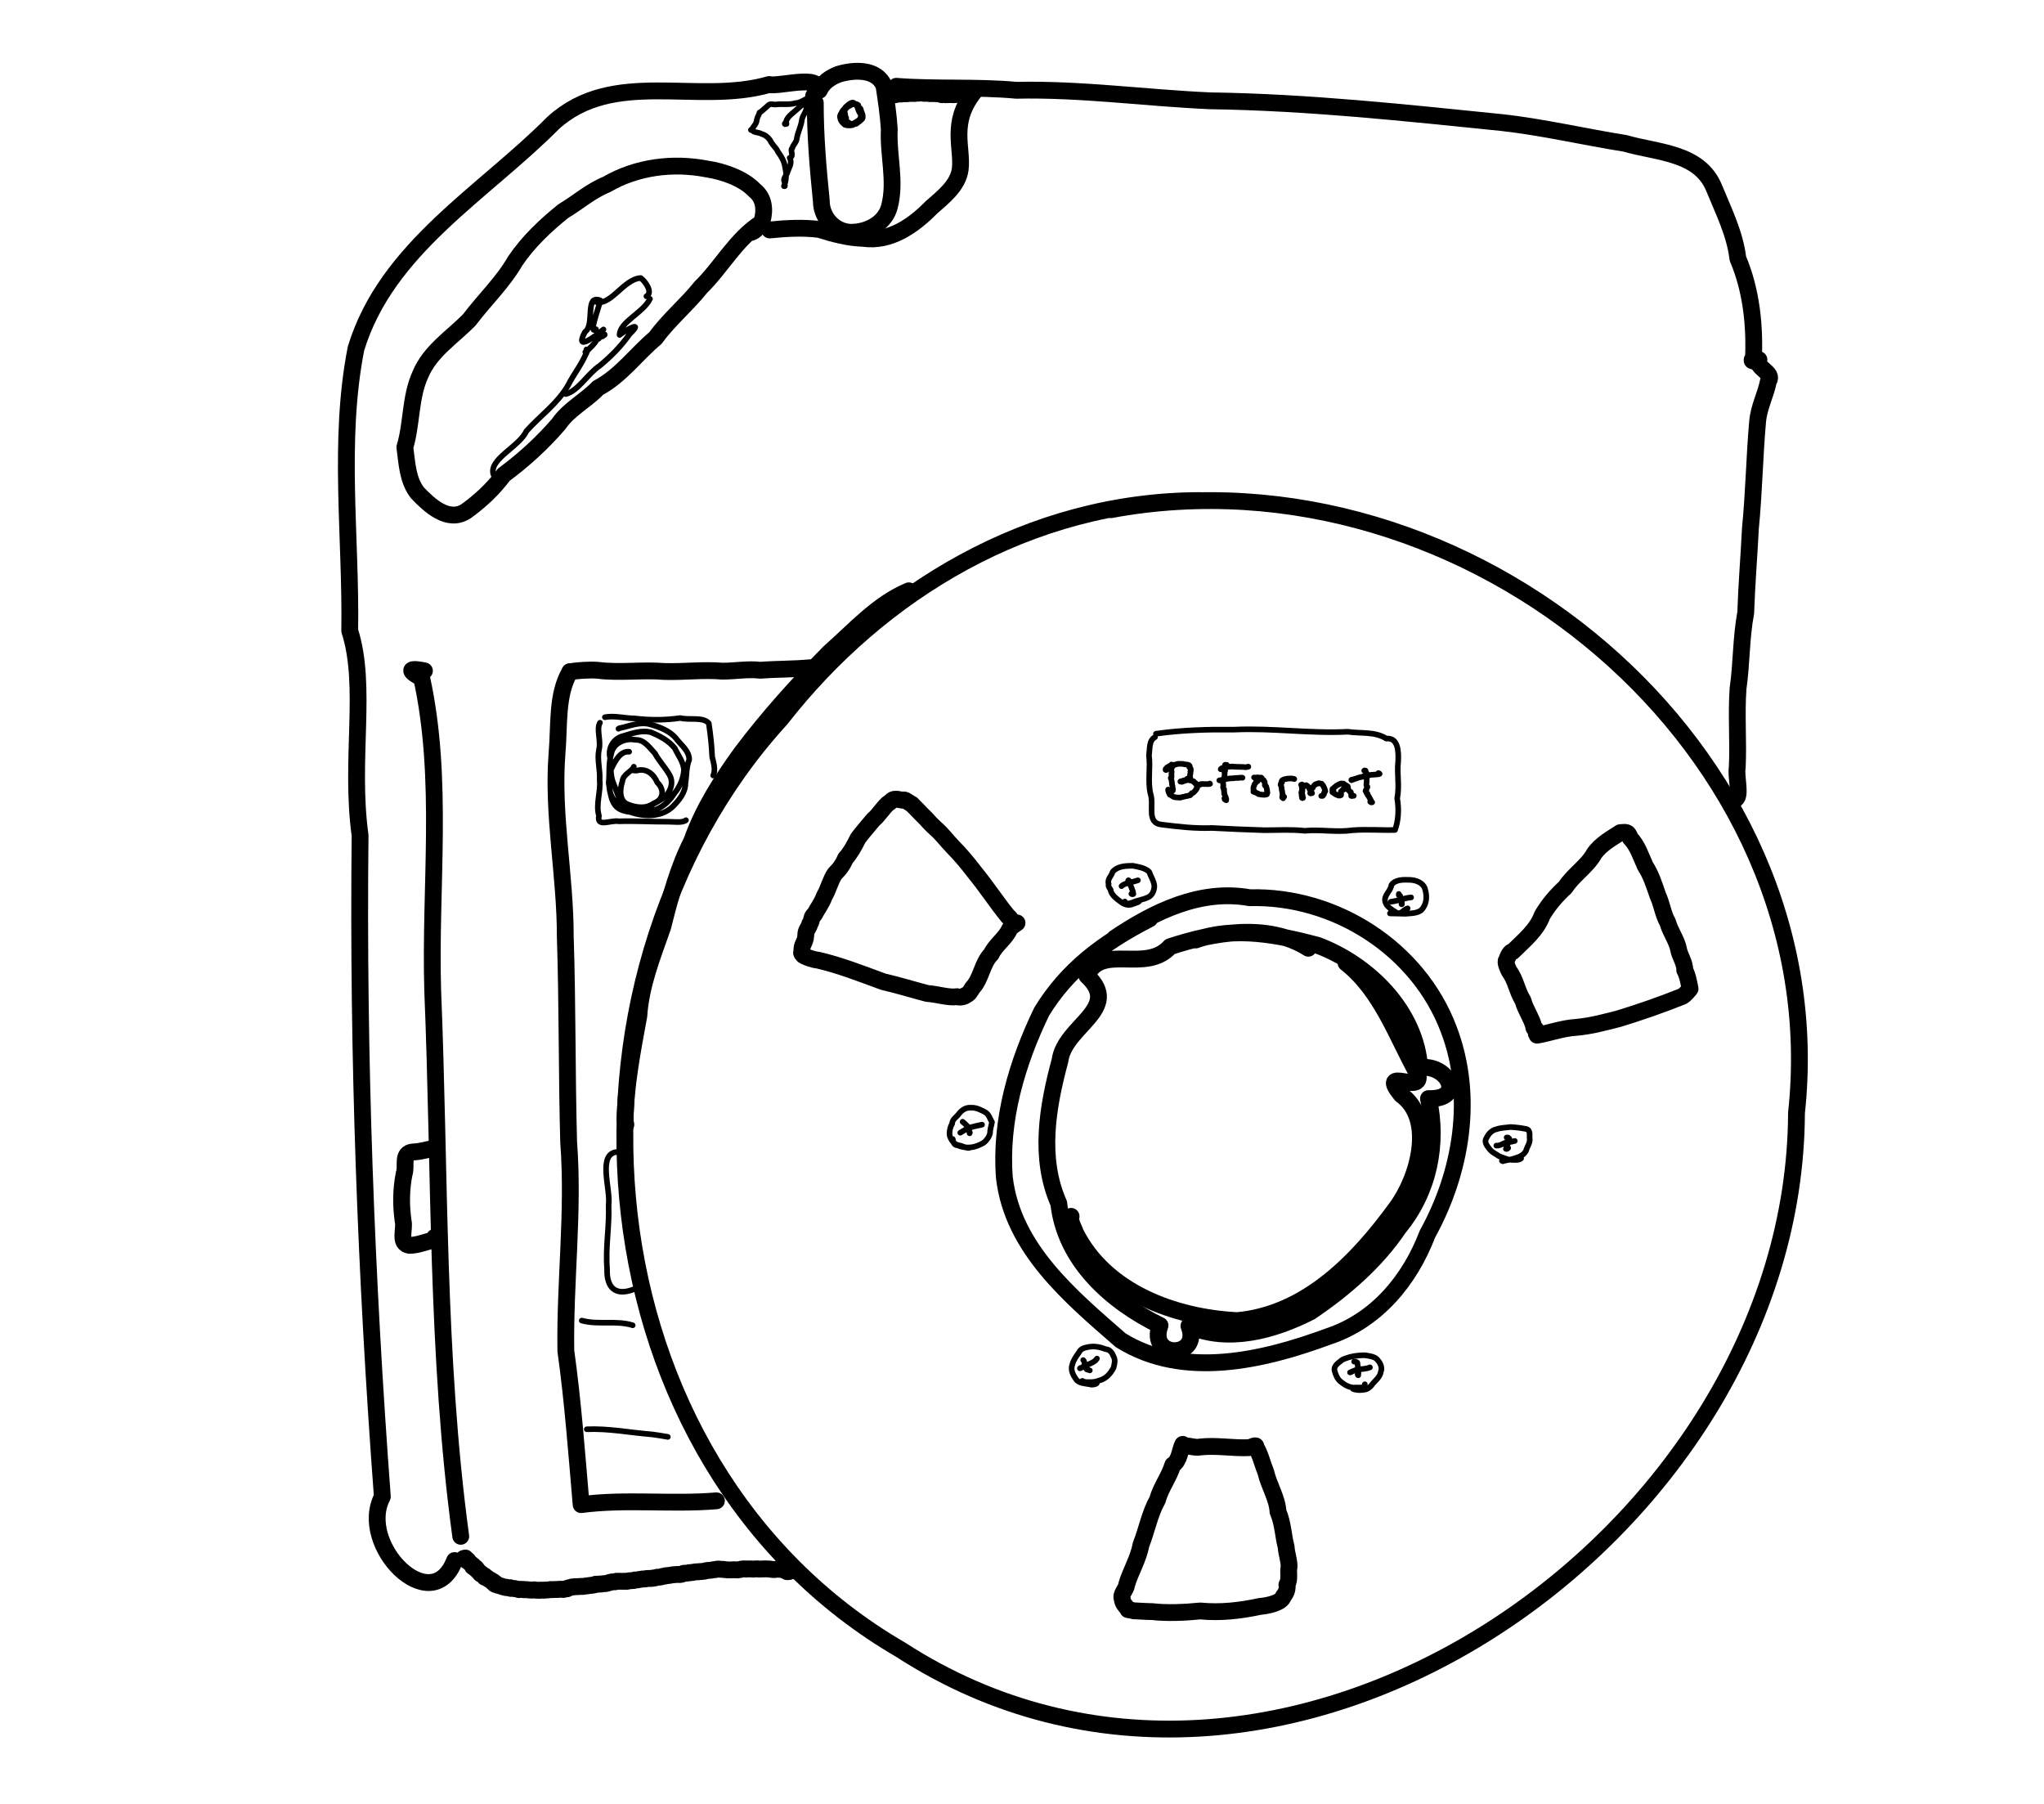<?xml version="1.0" encoding="UTF-8" standalone="no"?>
<!-- Created by Ashley Blewer - This work is licensed under a Creative Commons Attribution 4.0 International License -->

<svg width="544" height="480" viewBox="0 0 143.933 127" version="1.1" id="svg2490" inkscape:version="1.1.2 (08b2f3d93c, 2022-04-05)" sodipodi:docname="1975-type-b-5.svg"
   xmlns:inkscape="http://www.inkscape.org/namespaces/inkscape"
   xmlns:sodipodi="http://sodipodi.sourceforge.net/DTD/sodipodi-0.dtd"
   xmlns="http://www.w3.org/2000/svg"
   xmlns:svg="http://www.w3.org/2000/svg">
   <sodipodi:namedview id="namedview2492" pagecolor="#ffffff" bordercolor="#666666" borderopacity="1.0" inkscape:pageshadow="2" inkscape:pageopacity="0.0" inkscape:pagecheckerboard="0" inkscape:document-units="mm" showgrid="false" units="px" inkscape:zoom="0.90583674" inkscape:cx="272.67607" inkscape:cy="177.18425" inkscape:window-width="1848" inkscape:window-height="1136" inkscape:window-x="72" inkscape:window-y="27" inkscape:window-maximized="1" inkscape:current-layer="layer1" />
   <defs id="defs2487" />
   <g inkscape:label="Layer 1" inkscape:groupmode="layer" id="layer1">
      <g id="g18393" transform="matrix(0.327,0,0,0.327,-227.963,-120.73)" style="stroke-width:0.923">
         <g id="g2172" transform="scale(1,-1)" style="stroke-width:0.923">
            <path d="m 866.449,-707.48 h 0.016 l 0.07,-0.004 0.082,0.027 0.078,-0.047 0.121,-0.043 -0.07,0.012 -0.066,-0.059 0.117,0.008 h -0.035 l -0.024,0.035 -0.015,0.012 0.324,-0.016 0.043,0.012 -0.274,0.012 -0.074,0.058 -0.082,0.063 -0.07,0.035 -0.121,0.004 -0.117,0.008 -0.036,0.011 -0.046,0.008 -0.04,0.016 -0.046,0.039 -0.059,0.019 0.027,-0.019 -0.027,0.035 -0.078,-0.016 -0.055,-0.003 -0.035,0.003 v -0.003 l -0.023,0.015 0.015,0.004 0.02,0.004 0.011,0.008 -0.003,0.008 -0.016,0.043 -0.027,0.015 0.004,-0.023 0.003,0.011 -0.05,0.004 -0.024,0.016 -0.023,-0.012 -0.047,-0.004 -0.192,0.036 -0.14,0.039 h 0.047 l -0.047,0.011 -0.039,0.004 -0.035,-0.008 -0.051,-0.015 0.074,0.027 -0.031,0.008 -0.145,0.004 -0.125,0.004 h -0.121 l -0.094,0.004 -0.273,0.004 -0.207,0.004 v -0.008 l -0.055,-0.004 h -0.062 l -0.071,-0.012 -0.027,-0.008 -0.094,-0.004 -0.152,-0.027 -0.145,-0.008 -0.109,0.004 -0.101,0.008 -0.118,0.008 v 0.019 l -0.078,0.012 -0.179,-0.008 -0.149,0.024 -0.156,0.046 -0.067,0.008 h -0.066 l -0.172,0.008 -0.203,0.004 -0.156,0.004 -0.153,0.004 -0.144,0.015 -0.156,0.004 -0.047,-0.023 -0.102,-0.008 h -0.351 l -0.125,-0.004 -0.121,-0.004 -0.11,-0.004 h -0.101 l -0.106,-0.004 h -0.125 l -0.121,-0.003 -0.113,0.035 -0.176,0.011 -0.223,-0.027 -0.129,0.027 -0.066,-0.023 -0.101,-0.008 -0.126,-0.004 -0.132,-0.019 -0.282,0.008 -0.218,0.027 -0.004,-0.008 -0.094,0.004 -0.121,0.004 -0.117,-0.008 -0.121,-0.004 -0.028,0.008 -0.129,0.004 h -0.234 l -0.187,-0.024 -0.165,-0.007 -0.105,0.031 -0.344,0.016 -0.285,-0.036 0.031,-0.004 -0.125,-0.007 h -0.078 l -0.09,-0.028 -0.011,-0.031 -0.012,0.012 -0.156,-0.039 -0.235,-0.032 -0.179,-0.031 -0.145,-0.035 -0.117,0.012 -0.141,0.019 -0.16,-0.004 -0.16,0.004 -0.16,-0.011 -0.156,0.015 -0.172,0.008 -0.133,-0.031 -0.176,-0.004 -0.215,-0.004 h -0.433 l -0.188,0.004 -0.183,0.019 -0.157,0.024 -0.148,0.012 -0.152,0.011 -0.141,0.024 -0.141,0.031 -0.082,-0.012 -0.105,0.004 -0.188,0.008 -0.172,0.004 -0.148,0.016 -0.133,0.023 -0.199,0.012 -0.242,-0.012 -0.055,-0.004 -0.051,-0.019 -0.078,-0.012 -0.098,-0.028 -0.101,-0.043 -0.102,-0.007 -0.093,0.004 -0.082,-0.004 -0.098,-0.004 -0.106,-0.02 -0.113,-0.027 -0.097,-0.027 -0.09,-0.012 -0.149,-0.028 -0.168,-0.007 -0.148,-0.008 -0.121,-0.024 -0.11,-0.007 -0.226,-0.004 -0.203,-0.024 -0.012,-0.027 -0.102,-0.012 -0.132,-0.019 -0.118,-0.043 -0.082,-0.032 h -0.086 l -0.144,-0.019 -0.164,-0.027 -0.16,-0.008 -0.141,-0.024 -0.121,-0.007 -0.195,-0.004 -0.2,-0.016 -0.117,-0.035 -0.148,-0.008 -0.145,0.02 -0.105,-0.016 -0.164,-0.012 -0.215,-0.004 -0.121,-0.035 -0.086,-0.016 -0.102,-0.023 -0.129,-0.043 -0.132,-0.019 -0.184,0.023 -0.121,-0.023 -0.055,-0.036 -0.082,-0.011 -0.121,0.011 -0.125,0.004 -0.047,-0.035 -0.082,-0.023 -0.16,-0.008 -0.125,-0.027 -0.125,-0.024 -0.141,0.008 -0.226,-0.016 -0.27,-0.019 -0.066,-0.039 -0.047,-0.047 -0.098,-0.016 -0.101,-0.031 -0.102,-0.043 -0.004,-0.023 -0.074,-0.008 -0.176,-0.032 -0.164,-0.011 -0.152,0.008 -0.121,0.011 h -0.156 l -0.168,-0.011 -0.121,-0.02 h -0.247 l -0.125,-0.016 -0.121,-0.015 -0.164,-0.008 -0.148,-0.004 -0.09,-0.023 -0.082,-0.024 -0.121,-0.008 -0.121,-0.023 -0.098,-0.012 -0.058,-0.027 -0.114,-0.008 -0.164,-0.023 -0.156,-0.028 -0.149,-0.011 -0.07,0.011 -0.117,0.004 -0.145,-0.031 -0.062,-0.051 -0.106,-0.027 -0.093,-0.008 -0.094,-0.023 -0.227,-0.024 -0.207,-0.031 0.008,-0.035 -0.109,-0.016 -0.137,-0.027 -0.117,-0.043 -0.082,-0.016 -0.07,0.004 -0.125,-0.016 -0.137,-0.003 -0.117,-0.02 -0.102,0.016 -0.043,-0.004 -0.094,-0.039 -0.117,-0.028 -0.07,-0.011 -0.063,-0.008 -0.062,-0.02 -0.059,-0.043 -0.16,-0.015 -0.176,0.007 0.012,-0.007 -0.031,-0.008 -0.051,-0.004 -0.07,-0.012 -0.098,-0.019 0.129,-0.016 -0.082,-0.012 h -0.273 l -0.094,-0.039 -0.113,0.008 -0.129,0.012 -0.196,-0.008 -0.164,-0.016 -0.117,-0.003 h -0.219 l -0.093,-0.02 -0.122,-0.035 -0.054,-0.035 -0.074,0.007 h -0.145 l -0.117,-0.019 h -0.098 l -0.094,0.012 -0.093,-0.008 -0.059,-0.024 -0.086,-0.019 -0.101,-0.008 -0.094,-0.023 -0.098,-0.008 -0.094,0.008 -0.078,-0.016 -0.109,-0.02 -0.102,-0.027 -0.097,-0.027 -0.106,-0.028 -0.086,-0.015 -0.304,-0.008 -0.254,-0.004 0.07,-0.023 -0.086,-0.032 -0.105,-0.011 -0.086,-0.035 -0.051,-0.016 -0.051,0.019 -0.125,-0.023 -0.152,-0.008 -0.137,-0.019 -0.129,-0.004 -0.109,-0.004 -0.211,-0.012 -0.176,-0.027 -0.004,-0.028 -0.078,-0.011 -0.102,0.011 -0.085,-0.05 -0.075,-0.012 -0.129,0.023 -0.14,-0.011 h -0.098 l -0.121,0.004 -0.109,0.003 -0.118,0.004 0.067,-0.015 -0.047,-0.008 -0.262,0.004 -0.218,0.004 h -0.161 l -0.125,0.004 h -0.168 l -0.156,0.004 h -0.133 l -0.129,0.003 h -0.132 l -0.125,-0.019 -0.141,-0.055 -0.059,-0.043 -0.058,0.012 -0.164,-0.012 -0.157,-0.004 -0.117,-0.019 -0.117,0.008 -0.105,-0.016 -0.098,-0.039 -0.133,-0.031 -0.164,-0.012 -0.121,-0.051 -0.117,-0.035 -0.121,-0.035 -0.11,-0.039 -0.093,-0.035 -0.137,-0.02 -0.129,-0.027 -0.137,-0.031 -0.16,-0.012 -0.293,-0.004 -0.207,-0.027 0.016,-0.008 -0.086,-0.02 -0.11,-0.004 -0.089,-0.031 -0.059,0.004 -0.012,0.016 -0.086,-0.004 -0.136,0.004 -0.114,-0.02 -0.117,-0.019 h -0.109 l -0.309,-0.012 h -0.254 l 0.071,-0.024 -0.055,-0.031 -0.086,-0.012 -0.09,-0.035 -0.008,-0.015 -0.062,-0.004 -0.145,-0.047 -0.133,-0.016 -0.101,-0.019 h -0.082 l -0.102,0.004 -0.015,-0.02 -0.078,-0.016 -0.192,-0.019 -0.148,-0.004 -0.11,-0.019 -0.113,-0.02 -0.105,-0.012 -0.129,-0.023 -0.157,-0.024 -0.132,-0.015 -0.129,-0.008 -0.114,-0.004 -0.136,-0.035 -0.133,-0.031 -0.082,0.007 -0.113,-0.019 -0.129,-0.008 -0.133,-0.023 -0.09,0.027 -0.078,0.008 -0.09,-0.028 -0.152,-0.003 -0.172,-0.004 -0.145,-0.016 -0.14,-0.008 h -0.2 l -0.168,-0.019 -0.101,0.011 h -0.125 l -0.113,0.004 -0.118,-0.05 -0.089,-0.016 -0.223,0.019 -0.188,-0.035 -0.031,-0.031 -0.125,-0.027 -0.133,-0.032 -0.121,-0.05 -0.125,-0.02 -0.054,0.008 -0.09,-0.035 -0.141,-0.035 -0.109,-0.043 -0.074,-0.071 -0.012,-0.047 -0.281,-0.011 -0.247,-0.031 0.032,-0.028 -0.082,-0.012 -0.082,-0.003 -0.118,-0.059 -0.031,0.019 -0.113,-0.003 -0.141,0.003 -0.129,-0.007 -0.109,0.019 -0.07,0.028 -0.082,-0.016 -0.117,-0.012 -0.126,-0.004 h -0.222 l -0.117,-0.015 -0.098,-0.028 -0.121,0.008 h -0.262 l -0.117,0.004 H 816.5 l -0.125,-0.016 -0.156,-0.023 -0.129,0.012 -0.082,-0.004 h -0.098 l -0.082,-0.004 -0.098,0.015 -0.078,0.008 -0.09,-0.031 -0.117,-0.023 -0.121,-0.012 -0.117,-0.012 -0.098,-0.008 -0.246,-0.015 -0.269,-0.008 -0.043,0.004 H 814.5 l -0.055,-0.008 -0.054,-0.031 -0.079,-0.004 0.02,0.016 -0.016,-0.008 -0.125,0.004 -0.093,0.004 h -0.09 l -0.09,0.003 -0.102,0.004 -0.046,-0.007 -0.043,0.003 -0.196,0.008 -0.101,-0.043 -0.075,-0.015 -0.199,0.019 -0.176,0.004 v -0.004 l -0.089,0.02 -0.082,0.008 -0.071,-0.012 -0.031,-0.02 -0.043,0.02 -0.098,0.008 -0.101,0.011 -0.078,0.004 -0.067,0.024 -0.047,0.027 -0.101,0.012 -0.11,-0.008 -0.042,-0.031 -0.063,-0.004 h -0.078 l -0.082,-0.02 -0.156,-0.004 -0.133,0.016 -0.016,-0.008 h -0.117 l -0.063,0.02 -0.054,0.011 -0.094,0.012 -0.109,0.012 -0.047,-0.028 h -0.078 l -0.086,0.02 -0.078,0.027 -0.032,0.008 -0.058,-0.004 h -0.098 l -0.062,0.024 -0.051,0.004 -0.07,0.003 -0.188,-0.015 -0.269,-0.024 -0.036,0.047 0.008,0.012 h -0.043 l -0.055,-0.008 -0.109,0.024 h 0.141 l 0.105,-0.047 -0.176,0.008 -0.078,0.031 -0.062,0.008 -0.047,0.007 -0.164,0.016 -0.11,-0.023 -0.019,0.023 -0.113,-0.008 -0.11,-0.008 -0.097,-0.046 -0.102,-0.004 -0.039,0.05 -0.078,0.02 -0.086,0.016 -0.094,0.011 -0.097,0.028 -0.079,0.011 -0.05,0.012 h -0.024 l -0.054,0.02 -0.106,0.011 -0.078,0.008 -0.074,0.004 -0.035,0.035 -0.118,0.028 h -0.125 l -0.004,0.003 -0.082,0.012 -0.097,-0.012 -0.11,-0.003 h -0.257 l -0.164,0.039 0.042,0.015 -0.042,0.012 -0.032,0.008 -0.035,0.031 -0.004,0.063 -0.027,0.003 -0.043,-0.007 -0.063,-0.02 -0.074,-0.008 -0.074,0.012 h -0.25 l -0.125,0.023 0.012,-0.003 -0.047,0.015 -0.043,0.004 -0.047,0.004 h -0.106 l -0.054,0.02 -0.02,0.023 -0.023,0.023 -0.024,-0.004 -0.039,0.02 0.219,-0.008 0.051,-0.031 -0.149,0.019 -0.078,0.012 -0.054,0.008 -0.039,0.004 -0.067,-0.004 -0.09,0.004 -0.066,0.039 -0.024,0.012 -0.035,0.011 -0.05,-0.003 h -0.047 l 0.082,0.011 -0.012,0.012 -0.16,0.02 -0.094,0.046 -0.098,0.012 -0.062,0.031 -0.043,0.039 -0.027,0.012 -0.047,0.02 -0.078,0.011 -0.055,0.016 -0.067,-0.004 -0.066,0.016 -0.09,0.035 -0.082,0.016 -0.027,0.007 -0.031,0.02 -0.039,0.008 -0.051,0.019 -0.168,0.02 -0.094,0.047 h 0.043 l -0.004,0.007 -0.008,0.012 v 0.004 l 0.004,0.031 0.051,0.02 -0.02,0.004 -0.062,0.008 -0.035,0.015 -0.031,0.016 -0.051,-0.016 -0.227,0.008 -0.156,0.082 h 0.086 l -0.024,0.035 -0.027,0.008 -0.004,0.031 0.071,0.016 0.027,0.012 -0.027,0.007 -0.016,0.016 -0.012,0.016 -0.015,0.011 -0.008,-0.007 h 0.136 l -0.007,0.027 -0.114,-0.027 -0.058,0.035 -0.047,0.035 -0.043,-0.008 -0.102,0.012 -0.089,0.047 -0.012,0.027 -0.039,0.043 -0.055,0.035 -0.094,0.055 0.137,0.054 0.078,0.024 -0.187,0.058 -0.094,0.083 -0.086,0.062 -0.07,0.063 -0.078,0.054 -0.079,0.008 -0.054,0.047 -0.086,0.035 -0.102,0.031 -0.07,0.016 -0.082,0.035 -0.059,0.059 -0.027,0.043 -0.047,0.019 -0.031,0.024 -0.012,0.027 -0.019,0.055 -0.125,0.023 -0.043,-0.031 0.078,0.015 -0.055,0.012 -0.035,0.031 -0.02,0.032 -0.011,0.027 0.023,0.023 -0.055,0.028 -0.05,0.008 -0.036,0.043 -0.031,-0.004 -0.328,0.027 -0.105,0.125 0.179,-0.004 -0.054,0.043 -0.043,0.016 -0.02,0.039 -0.008,0.047 0.055,0.015 -0.023,0.028 -0.082,0.039 -0.075,0.043 -0.07,0.015 -0.055,-0.004 -0.047,0.02 -0.074,0.051 -0.086,0.035 -0.062,0.031 -0.063,0.035 -0.051,0.047 h 0.043 l -0.043,0.027 -0.074,0.036 -0.023,-0.004 -0.086,0.023 -0.051,0.039 -0.055,0.047 0.125,0.008 0.098,0.004 -0.129,0.043 -0.074,0.058 -0.066,0.055 -0.04,0.078 -0.074,0.055 -0.082,-0.004 -0.039,0.062 -0.027,0.047 -0.043,0.047 -0.051,0.035 -0.098,0.055 -0.058,0.066 -0.016,0.059 v 0.039 l -0.012,0.051 -0.035,0.043 -0.047,0.09 -0.074,0.035 -0.039,-0.02 0.024,0.024 -0.032,0.043 -0.035,0.031 0.004,-0.02 -0.043,0.016 0.02,0.027 0.015,0.004 h -0.019 l -0.02,0.004 -0.011,0.024 0.011,-0.004 -0.144,0.008 -0.078,0.023 0.054,0.004 -0.023,0.008 -0.012,0.031 -0.023,0.047 0.062,0.039 0.07,0.031 -0.074,0.028 -0.097,0.027 -0.075,0.051 -0.066,0.039 -0.051,-0.016 -0.168,0.027 -0.16,0.11 0.039,0.023 -0.023,0.043 -0.016,0.031 -0.039,0.047 0.102,0.043 0.035,0.075 -0.117,0.054 -0.083,0.051 -0.082,0.043 -0.058,0.051 -0.051,0.043 0.031,0.015 -0.027,0.047 -0.105,0.059 -0.086,0.066 -0.082,0.047 -0.047,0.051 -0.012,0.039 -0.074,0.035 -0.106,0.063 -0.07,0.074 -0.059,0.047 -0.054,0.047 -0.078,0.07 -0.079,0.031 -0.015,0.02 -0.012,0.023 -0.027,0.02 -0.024,0.023 -0.007,0.063 0.023,0.011 0.023,-0.015 h 0.008 l -0.015,-0.008 v -0.008 l -0.059,-0.012 -0.027,-0.011 v -0.004 l 0.007,0.011 0.008,0.004 0.004,0.012 0.035,0.023 0.028,-0.015 0.011,-0.004 v -0.004 l -0.007,-0.016 0.066,0.004 0.109,0.035 h -0.062 l -0.074,-0.003 -0.047,0.039 -0.043,0.035 -0.024,-0.028 -0.187,0.004 -0.082,0.102 h 0.086 v 0.019 l 0.004,0.012 0.015,0.02 0.063,0.019 0.07,0.039 -0.059,0.02 -0.054,0.008 -0.059,0.007 -0.035,0.04 -0.019,-0.008 -0.028,-0.012 -0.035,0.027 -0.016,0.032 -0.023,0.007 -0.023,0.012 -0.016,-0.004 0.012,0.008 h -0.047 l -0.047,0.031 0.004,0.004 h 0.012 l -0.004,0.008 -0.004,0.004 h -0.008 l 0.055,-0.008 -0.02,-0.012 0.012,-0.019 0.011,-0.004 0.071,-0.012 0.043,-0.015 -0.035,0.003 0.003,-0.015 -0.074,0.012 -0.105,0.023 0.019,-0.012 0.028,-0.004 0.008,0.016 0.007,-0.008 0.153,-0.012 0.093,-0.011 -0.078,0.008 -0.039,0.007 -0.019,0.008 -0.008,0.02 0.023,-0.008 0.082,0.004 -0.043,-0.004 -0.082,-0.012 -0.054,0.004 -0.02,-0.027 -0.133,0.015 -0.062,0.047 0.094,-0.023 0.027,0.004 h 0.019 v 0.011 l 0.094,-0.011 0.117,-0.004 -0.007,0.004 -0.028,-0.016 v -0.019 0.003 l 0.008,-0.023 -0.043,0.008 -0.035,0.027 0.043,0.016 0.015,0.039 0.012,0.031 0.024,0.035" style="fill:none;stroke:#000000;stroke-width:3.622;stroke-linecap:round;stroke-linejoin:round;stroke-miterlimit:10;stroke-dasharray:none;stroke-opacity:1" id="path2174" />
         </g>
         <g id="g2176" transform="scale(1,-1)" style="stroke-width:0.923">
            <path d="m 796.352,-699.973 c -5.293,38.938 -4.426,78.379 -6.04,117.567 -0.652,22.359 2.43,45.367 -2.374,67.25 -0.821,0.328 -4.747,2.594 0.593,1.523" style="fill:none;stroke:#000000;stroke-width:3.622;stroke-linecap:round;stroke-linejoin:round;stroke-miterlimit:10;stroke-dasharray:none;stroke-opacity:1" id="path2178" />
         </g>
         <g id="g2180" transform="scale(1,-1)" style="stroke-width:0.923">
            <path d="m 791.012,-616.336 c -1.664,-0.297 -3.282,-0.844 -4.996,-0.891 -2.45,-0.222 -1.266,-3.054 -1.84,-4.625 -0.688,-3.39 -0.715,-6.867 -0.227,-10.285 0.426,-1.675 -1.039,-4.843 1.36,-5.191 1.879,0.004 3.621,0.855 5.418,1.156 -0.379,-0.07 0.109,0.418 -0.012,0.57" style="fill:none;stroke:#000000;stroke-width:3.622;stroke-linecap:round;stroke-linejoin:round;stroke-miterlimit:10;stroke-dasharray:none;stroke-opacity:1" id="path2182" />
         </g>
         <g id="g2184" transform="scale(1,-1)" style="stroke-width:0.923">
            <path d="m 795.031,-705.191 c -4.988,-12.836 -21.011,3.347 -15.562,13.757 -3.539,47.368 -5.305,94.864 -4.793,142.356 -2.25,16.328 1.621,32.09 -2.231,44.074 0.317,20.192 -2.562,40.793 1.344,60.734 6.563,21.594 27.399,33.411 42.445,48.575 13.008,11.871 31.086,3.808 46.547,8.297 1.969,-0.625 13.442,2.855 9.555,-2.489" style="fill:none;stroke:#000000;stroke-width:3.622;stroke-linecap:round;stroke-linejoin:round;stroke-miterlimit:10;stroke-dasharray:none;stroke-opacity:1" id="path2186" />
         </g>
         <g id="g2188" transform="scale(1,-1)" style="stroke-width:0.923">
            <path d="m 872.703,-391.348 c -0.012,-7.058 0.586,-14.097 1.297,-21.109 -0.02,-3.813 3.238,-7.133 7.121,-6.731 3.32,0.215 6.699,2.126 7.559,5.547 1.422,5.453 -0.332,11.063 -0.043,16.598 -0.196,3.129 -0.664,6.262 -1.141,9.352 -1.539,3.761 -6.5,3.503 -9.734,2.515 -1.731,-0.621 -3.426,-1.75 -4.192,-3.484" style="fill:none;stroke:#000000;stroke-width:3.622;stroke-linecap:round;stroke-linejoin:round;stroke-miterlimit:10;stroke-dasharray:none;stroke-opacity:1" id="path2190" />
         </g>
         <g id="g2192" transform="scale(1,-1)" style="stroke-width:0.923">
            <path d="m 889.453,-389.52 v -0.003 0.031 l 0.004,0.023 0.004,-0.027 -0.027,-0.012 -0.059,-0.008 -0.012,-0.007 0.028,-0.024 0.007,-0.043 0.008,0.012 0.004,0.008 0.008,0.008 v -0.008 l -0.008,-0.016 0.02,-0.043 h 0.008 v 0.039 l 0.035,0.004 h -0.004 l 0.015,0.004 0.024,0.008 0.019,0.019 0.028,0.024 0.039,-0.028 0.062,-0.003 0.039,0.011 0.043,0.02 0.078,-0.055 0.098,-0.019 0.07,0.07 0.098,0.019 0.094,0.016 0.101,0.012 0.149,0.008 0.152,0.007 0.16,0.024 0.164,0.008 0.192,-0.012 h 0.195 l 0.188,0.051 0.183,0.031 0.195,-0.016 h 0.184 l 0.203,-0.004 0.199,0.016 0.2,0.008 0.195,0.051 h 0.207 l 0.199,-0.028 0.207,0.028 0.164,0.023 0.114,0.012 0.164,-0.028 0.203,-0.027 0.16,0.027 0.141,0.032 0.144,0.011 0.231,0.004 0.203,0.004 0.078,0.082 0.152,0.024 0.16,-0.055 0.188,-0.016 0.07,-0.011 0.078,-0.008 0.207,-0.024 0.266,-0.035 0.23,0.004 0.18,0.008 0.184,0.016 0.148,0.007 0.129,-0.027 0.199,-0.059 0.199,-0.023 0.188,0.031 0.199,0.004 0.207,-0.015 0.258,-0.004 0.227,-0.02 0.164,0.016 h 0.183 l 0.192,-0.032 0.203,-0.027 0.176,-0.008 0.16,-0.008 0.179,-0.101 0.176,-0.059 0.168,0.047 0.156,-0.015 h 0.395 l 0.121,-0.036 0.121,0.028 0.125,0.027 0.137,-0.035 0.14,-0.004 h 0.102 l 0.117,0.047 0.192,0.004 0.148,-0.051 0.09,0.02 h 0.168 l 0.097,0.019 0.106,-0.027 0.102,-0.028 0.085,0.024 0.067,0.023 0.047,0.008 0.043,0.008 0.043,-0.008 0.074,-0.019 0.047,-0.008 0.027,0.027 0.027,0.008 0.04,0.023 0.039,0.008 0.007,0.09 0.004,0.027 0.008,-0.035 -0.051,-0.004 -0.113,0.016 0.012,-0.055 0.054,-0.054 -0.003,0.027 -0.004,0.031 0.007,-0.008 0.098,-0.011 0.043,-0.016 -0.062,0.008 -0.039,0.023 -0.016,-0.008 -0.016,0.008 -0.058,-0.004 -0.067,-0.027 0.008,-0.008 0.004,0.012 -0.035,-0.008 -0.035,-0.004" style="fill:none;stroke:#000000;stroke-width:3.622;stroke-linecap:round;stroke-linejoin:round;stroke-miterlimit:10;stroke-dasharray:none;stroke-opacity:1" id="path2194" />
         </g>
         <g id="g2196" transform="scale(1,-1)" style="stroke-width:0.923">
            <path d="m 906.781,-389.16 c -5.09,-6.535 -2.312,-11.899 -2.871,-16.473 -0.461,-3.543 -3.66,-5.969 -6.207,-8.226 -3.808,-3.883 -8.887,-7.496 -14.625,-6.664 -3.277,0.097 -6.426,0.949 -9.523,1.921 -3.528,0.45 -7.145,0.243 -10.672,-0.117" style="fill:none;stroke:#000000;stroke-width:3.622;stroke-linecap:round;stroke-linejoin:round;stroke-miterlimit:10;stroke-dasharray:none;stroke-opacity:1" id="path2198" />
         </g>
         <g id="g2200" transform="scale(1,-1)" style="stroke-width:0.923">
            <path d="m 860.945,-417.25 c -5.406,-3.539 -8.402,-9.41 -12.929,-13.836 -3.032,-3.816 -6.832,-6.894 -9.723,-10.887 -4.172,-3.496 -7.453,-8.14 -12.367,-10.757 -2.758,-2.864 -6.262,-4.508 -8.524,-7.813 -3.543,-4.09 -7.39,-7.609 -11.785,-10.871 -2.355,-3.148 -5.055,-5.641 -8.117,-7.852 -3.93,-2.566 -8,1.383 -10.469,3.95 -2.164,2.789 -2.246,6.437 -2.715,9.836 1.524,4.941 1.118,10.839 3.344,15.64 2.078,5.02 6.82,7.985 10.539,11.77 3.227,4.289 7.184,7.988 9.91,12.715 2.813,4.152 6.489,7.601 10.297,10.675 3.25,1.942 5.836,4.317 9.403,5.782 6.433,3.75 14.187,4.73 21.472,3.324 3.848,-0.586 8,-2.117 10.371,-4.629 2.051,-1.613 2.266,-4.219 1.606,-6.512 -0.535,-1.043 -1.473,-2.449 -2.703,-2.605" style="fill:none;stroke:#000000;stroke-width:3.622;stroke-linecap:round;stroke-linejoin:round;stroke-miterlimit:10;stroke-dasharray:none;stroke-opacity:1" id="path2202" />
         </g>
         <g id="g2204" transform="scale(1,-1)" style="stroke-width:0.923">
            <path d="m 890.145,-387.785 c 8.574,-0.664 17.242,-0.063 25.839,-0.856 13.977,0.309 27.832,-1.656 41.762,-2.269 21.055,-0.297 41.996,-2.57 62.91,-4.695 8.891,-1.004 17.629,-3.067 26.477,-4.473 6.769,-2 15.965,-1.883 19.121,-9.598 2.016,-4.941 4.496,-9.863 5.117,-15.179 2.941,-6.934 3.707,-14.59 3.34,-22.083 l -0.254,0.086 -0.012,0.192" style="fill:none;stroke:#000000;stroke-width:3.622;stroke-linecap:round;stroke-linejoin:round;stroke-miterlimit:10;stroke-dasharray:none;stroke-opacity:1" id="path2206" />
         </g>
         <g id="g2208" transform="scale(1,-1)" style="stroke-width:0.923">
            <path d="m 1075.91,-446.645 c -0.89,-1.796 3.379,-2.773 2.047,-4.597 -0.641,-3.149 -2.051,-5.531 -2.336,-8.781 -0.676,-7.614 -0.785,-15.278 -1.543,-22.907 -0.301,-6.054 -0.812,-12.148 -1.012,-18.211 -1.027,-5.445 -0.867,-10.82 -1.652,-16.285 -0.406,-5.613 0.094,-11.371 -0.172,-17.035 -0.351,-1.824 0.817,-5.871 -0.269,-6.734" style="fill:none;stroke:#000000;stroke-width:3.622;stroke-linecap:round;stroke-linejoin:round;stroke-miterlimit:10;stroke-dasharray:none;stroke-opacity:1" id="path2210" />
         </g>
         <g id="g2212" transform="scale(1,-1)" style="stroke-width:0.923">
            <path d="m 936.31,-478.947 c 76.952,14.296 156.19,-51.501 147.688,-129.857 -0.342,-90.849 -111.716,-168.167 -192.934,-115.572 -69,40.11 -78.218,142.946 -25.769,200.404 21.415,27.466 53.609,46.918 90.264,46.997" style="fill:none;stroke:#000000;stroke-width:3.622;stroke-linecap:round;stroke-linejoin:round;stroke-miterlimit:10;stroke-dasharray:none;stroke-opacity:1" id="path2214" sodipodi:nodetypes="ccccc" />
         </g>
         <g id="g2216" transform="scale(1,-1)" style="stroke-width:0.923">
            <path d="m 892.848,-496.406 c -6.719,-2.805 -11.708,-8.498 -17.111,-13.257 -6.777,-6.858 -13.243,-14.03 -19.033,-21.737 -4.213,-5.83 -8.188,-12.014 -10.609,-18.883 -2.974,-5.86 -4.662,-12.186 -6.248,-18.503 -2.171,-6.216 -4.719,-12.477 -5.145,-19.153 -1.375,-7.436 -2.826,-15.007 -2.98,-22.468 l 0.187,-0.928" style="fill:none;stroke:#000000;stroke-width:3.622;stroke-linecap:round;stroke-linejoin:round;stroke-miterlimit:10;stroke-dasharray:none;stroke-opacity:1" id="path2218" />
         </g>
         <g id="g2220" transform="scale(1,-1)" style="stroke-width:0.923">
            <path d="m 954.586,-571.59 c 8.434,3.004 17.898,1.102 26.281,-1.137 11.02,-4.132 21.156,-14.179 22,-26.351 6.047,0.914 9.934,-6.91 1.887,-6.652 2.144,-9.817 0.051,-19.985 -6.387,-27.805 -4.894,-7.262 -11.793,-13.227 -19.043,-18.11 -7.91,-4.035 -17.742,-6.75 -26.156,-3.039 2.73,-7.058 -8.914,-7.171 -6.227,0.11 -10.55,5.144 -20.457,13.969 -21.808,26.281 -4.344,9.82 -2.422,20.773 0.262,30.75 0.988,7.523 13.511,11.133 5.789,18.277 3.109,7.059 12.691,0.414 17.914,6.239 9.312,3.086 21.062,5.203 29.777,-0.332" style="fill:none;stroke:#000000;stroke-width:3.622;stroke-linecap:round;stroke-linejoin:round;stroke-miterlimit:10;stroke-dasharray:none;stroke-opacity:1" id="path2222" />
         </g>
         <g id="g2224" transform="scale(1,-1)" style="stroke-width:0.923">
            <path d="m 986.992,-576.516 c 7.649,-6.043 10.871,-15.746 15.426,-23.929 1.402,-4.703 -8.727,1.933 -3.535,-4.489 7.258,-5.222 3.695,-17.945 -1.063,-24.336 -8.332,-11.441 -19.328,-22.918 -34.269,-24.265 -13.496,0.672 -28.41,6.125 -34.832,18.93 -0.352,1.148 -1.215,2.261 -0.934,3.523" style="fill:none;stroke:#000000;stroke-width:3.622;stroke-linecap:round;stroke-linejoin:round;stroke-miterlimit:10;stroke-dasharray:none;stroke-opacity:1" id="path2226" />
         </g>
         <g id="g2228" transform="scale(1,-1)" style="stroke-width:0.923">
            <path d="m 937.211,-571.164 c 8.527,5.726 18.461,10.574 29.043,8.68 18.418,0.48 36.344,-10.985 42.867,-28.379 5.508,-14.442 2.738,-30.746 -4.594,-44.02 -3.816,-9.98 -10.933,-18.609 -21.328,-22.062 -13.961,-5.153 -31.191,-9.27 -44.734,-0.813 -10.789,9.403 -23.227,19.754 -25.035,34.938 -0.996,12.355 2.699,24.816 8.031,35.832 5.492,8.957 13.121,14.765 23.246,19.965" style="fill:none;stroke:#000000;stroke-width:3.622;stroke-linecap:round;stroke-linejoin:round;stroke-miterlimit:10;stroke-dasharray:none;stroke-opacity:1" id="path2230" />
         </g>
         <g id="g2232" transform="scale(1,-1)" style="stroke-width:0.923">
            <path d="m 942.348,-563.121 c 0.535,-0.191 -0.926,-0.586 -1.243,-0.715 -0.98,-0.445 -2.003,-0.086 -2.777,0.582 -0.816,0.598 -1.691,1.254 -2.008,2.266 0.176,0.242 -0.695,0.804 -0.437,1.422 -0.375,1.093 0.613,1.726 0.844,2.644 1.058,1.266 2.835,1.305 4.351,1.32 1.223,-0.257 2.61,-0.414 3.547,-1.336 0.324,-1.003 1.012,-1.937 1.09,-3.058 -0.035,-0.973 -0.449,-2.031 -1.422,-2.426 -1.07,-0.504 -2.27,-0.621 -3.344,-1.117 -0.476,-0.121 -1.418,-0.484 -1.582,0.242" style="fill:none;stroke:#000000;stroke-width:1.207;stroke-linecap:round;stroke-linejoin:round;stroke-miterlimit:10;stroke-dasharray:none;stroke-opacity:1" id="path2234" />
         </g>
         <g id="g2236" transform="scale(1,-1)" style="stroke-width:0.923">
            <path d="m 1000.258,-564.777 c -0.903,-0.219 -1.434,-1.535 -2.539,-0.832 -0.867,0.586 -1.973,1.148 -2.278,2.23 -0.379,1.43 1.188,2.305 1.321,3.629 0.906,1.273 2.687,1.145 4.07,1.109 1.289,-0.074 2.793,-0.625 3.176,-1.988 0.387,-1.281 0.426,-2.746 -0.34,-3.91 -0.75,-1.402 -2.551,-1.254 -3.906,-1.402 -1.035,0.043 -2.614,0.05 -3.313,0.074 0.074,0.062 0.285,0.137 0.207,0.269" style="fill:none;stroke:#000000;stroke-width:1.207;stroke-linecap:round;stroke-linejoin:round;stroke-miterlimit:10;stroke-dasharray:none;stroke-opacity:1" id="path2238" />
         </g>
         <g id="g2240" transform="scale(1,-1)" style="stroke-width:0.923">
            <path d="m 1024.688,-618.621 c -0.465,-0.457 -1.754,-0.313 -2.555,-0.266 -0.75,0.164 -1.453,0.512 -2.184,0.75 -0.64,0.481 -1.445,0.785 -1.957,1.418 -0.504,0.68 -1.383,1.543 -0.754,2.5 0.434,0.922 1.149,1.676 2.168,1.895 0.965,0.336 2.004,0.328 3,0.472 1.149,-0.05 2.293,-0.21 3.418,-0.425 1.024,-0.313 0.59,-1.469 0.735,-2.239 0.023,-0.879 -0.602,-1.605 -0.797,-2.437 -0.395,-0.805 -1.254,-1.274 -2.102,-1.524 -0.832,-0.324 -1.73,-0.441 -2.598,-0.644 -0.542,0.219 0.012,-0.34 -0.503,0.004" style="fill:none;stroke:#000000;stroke-width:1.207;stroke-linecap:round;stroke-linejoin:round;stroke-miterlimit:10;stroke-dasharray:none;stroke-opacity:1" id="path2242" />
         </g>
         <g id="g2244" transform="scale(1,-1)" style="stroke-width:0.923">
            <path d="m 991.039,-667.238 c 0.039,-1.067 -1.656,-0.578 -2.394,-0.731 -1.075,0.071 -2.032,0.653 -2.844,1.317 -0.692,0.59 -1,1.359 -1.258,2.269 -0.332,1.195 0.953,1.793 1.664,2.438 1.555,0.703 3.27,0.984 4.965,0.945 0.945,-0.191 2.16,-0.254 2.723,-1.141 0.515,-0.554 0.972,-1.64 0.582,-2.421 -0.122,-1.024 -1.004,-1.723 -1.661,-2.465 -0.492,-0.703 -1.121,-1.348 -2.043,-1.391 -0.761,-0.133 -1.57,-0.109 -2.293,0.191" style="fill:none;stroke:#000000;stroke-width:1.207;stroke-linecap:round;stroke-linejoin:round;stroke-miterlimit:10;stroke-dasharray:none;stroke-opacity:1" id="path2246" />
         </g>
         <g id="g2248" transform="scale(1,-1)" style="stroke-width:0.923">
            <path d="m 933.16,-666.875 c 0.695,-0.176 -0.91,-0.641 -1.355,-0.363 -0.934,0.164 -2.004,0.183 -2.758,0.828 -0.754,0.98 -1.485,2.195 -0.981,3.453 0.227,0.98 0.864,1.777 1.442,2.617 0.367,0.805 1.199,0.969 1.988,1.125 1.266,0.266 2.57,-0.004 3.754,-0.469 0.84,-0.043 1.355,-0.754 1.633,-1.472 0.496,-0.809 0.258,-1.66 0.058,-2.489 -0.629,-1.269 -1.675,-2.46 -3.117,-2.777 -0.929,-0.414 -1.965,-0.379 -2.957,-0.332 -0.234,0.039 -0.461,0.117 -0.656,0.25" style="fill:none;stroke:#000000;stroke-width:1.207;stroke-linecap:round;stroke-linejoin:round;stroke-miterlimit:10;stroke-dasharray:none;stroke-opacity:1" id="path2250" />
         </g>
         <g id="g2252" transform="scale(1,-1)" style="stroke-width:0.923">
            <path d="m 905.977,-616.297 c -0.418,-0.281 -1.61,0.387 -2.321,0.5 -1.031,0.137 -1.718,1.156 -2.008,2.078 -0.125,0.879 0.11,1.918 0.536,2.586 -0.028,0.926 0.941,1.41 1.41,2.086 0.605,0.813 1.519,1.442 2.57,1.348 1.188,0.101 2.254,-0.489 3.258,-1.039 0.726,-0.524 0.914,-1.414 1.332,-2.059 -0.106,-0.68 -0.43,-1.547 -0.41,-2.344 -0.196,-0.839 -0.754,-1.625 -1.449,-2.136 -0.829,-0.473 -1.754,-0.86 -2.704,-0.953 -0.988,-0.098 -1.972,0.054 -2.882,0.449 -0.739,-0.02 -0.914,0.777 -1.008,1.347" style="fill:none;stroke:#000000;stroke-width:1.207;stroke-linecap:round;stroke-linejoin:round;stroke-miterlimit:10;stroke-dasharray:none;stroke-opacity:1" id="path2254" />
         </g>
         <g id="g2256" transform="scale(1,-1)" style="stroke-width:0.923">
            <path d="m 904.426,-610.719 c 0.656,-0.566 1.508,-1.187 1.429,-2.16 0.36,-0.226 -0.085,-0.226 0.086,-0.328" style="fill:none;stroke:#000000;stroke-width:1.207;stroke-linecap:round;stroke-linejoin:round;stroke-miterlimit:10;stroke-dasharray:none;stroke-opacity:1" id="path2258" />
         </g>
         <g id="g2260" transform="scale(1,-1)" style="stroke-width:0.923">
            <path d="m 903.922,-613.078 c 0.676,0.406 1.441,0.945 2.266,1.168 0.796,0.219 1.609,0.414 2.421,0.566" style="fill:none;stroke:#000000;stroke-width:1.207;stroke-linecap:round;stroke-linejoin:round;stroke-miterlimit:10;stroke-dasharray:none;stroke-opacity:1" id="path2262" />
         </g>
         <g id="g2264" transform="scale(1,-1)" style="stroke-width:0.923">
            <path d="m 940.117,-559.289 c -0.195,0.66 0.141,0.82 0.254,0.113 0.211,-0.824 0.727,-1.601 0.824,-2.5 -0.121,-0.105 -0.312,-0.082 -0.425,0.024" style="fill:none;stroke:#000000;stroke-width:1.207;stroke-linecap:round;stroke-linejoin:round;stroke-miterlimit:10;stroke-dasharray:none;stroke-opacity:1" id="path2266" />
         </g>
         <g id="g2268" transform="scale(1,-1)" style="stroke-width:0.923">
            <path d="m 938.648,-559.988 c 0.567,0.578 1.649,0.664 2.465,0.945 0.356,0.098 0.715,0.191 1.063,0.313" style="fill:none;stroke:#000000;stroke-width:1.207;stroke-linecap:round;stroke-linejoin:round;stroke-miterlimit:10;stroke-dasharray:none;stroke-opacity:1" id="path2270" />
         </g>
         <g id="g2272" transform="scale(1,-1)" style="stroke-width:0.923">
            <path d="m 998.355,-561.672 0.004,-0.012 0.016,-0.027 v -0.062 l -0.031,-0.059 0.011,-0.051 0.012,-0.031 0.02,0.004 h 0.015 l -0.027,-0.016 -0.016,-0.015 0.039,-0.024 0.036,-0.012 0.007,0.036 h 0.067 l -0.086,-0.008 -0.031,-0.012 0.066,0.004 0.016,0.031 0.019,-0.004 0.012,0.012 -0.066,-0.012 -0.016,-0.039 0.105,-0.031 0.032,-0.047 0.054,-0.015 0.032,-0.02 0.007,-0.027 -0.121,-0.043 0.012,-0.071 0.133,-0.043 0.039,-0.082 0.051,-0.07 0.019,-0.051 0.074,-0.066 0.071,-0.07 -0.016,-0.083 0.008,-0.082 0.031,-0.07 0.008,-0.066 -0.043,-0.086 0.051,-0.074 0.074,-0.071 -0.043,-0.086 0.016,-0.082 -0.004,-0.058 -0.008,-0.059 -0.07,-0.058 -0.032,-0.051 0.047,-0.051 0.008,-0.043 0.023,-0.055 0.016,-0.047 0.024,-0.003 -0.004,-0.012 v -0.02 l -0.004,-0.008 0.015,-0.011 -0.027,-0.016 h -0.031 l 0.035,-0.015 0.012,-0.016 0.004,-0.012 0.007,-0.031 -0.082,-0.02 v -0.007 l 0.012,-0.004" style="fill:none;stroke:#000000;stroke-width:1.207;stroke-linecap:round;stroke-linejoin:round;stroke-miterlimit:10;stroke-dasharray:none;stroke-opacity:1" id="path2274" />
         </g>
         <g id="g2276" transform="scale(1,-1)" style="stroke-width:0.923">
            <path d="m 996.652,-563.348 c 1.481,0.16 2.856,0.813 4.352,0.926" style="fill:none;stroke:#000000;stroke-width:1.207;stroke-linecap:round;stroke-linejoin:round;stroke-miterlimit:10;stroke-dasharray:none;stroke-opacity:1" id="path2278" />
         </g>
         <g id="g2280" transform="scale(1,-1)" style="stroke-width:0.923">
            <path d="m 1021.898,-614.727 v 0.02 l -0.011,0.055 -0.012,0.082 0.105,0.125 0.18,0.093 -0.098,0.067 -0.109,0.066 -0.023,0.043 -0.02,0.039 -0.015,0.02 -0.188,0.012 h -0.129 l 0.133,-0.008 0.055,-0.004 0.027,0.004 0.023,-0.028 h 0.024 l 0.01,-0.011 -0.012,-0.008 0.023,-0.02 0.016,-0.008 0.016,-0.019 v -0.027 l 0.066,-0.024 0.035,-0.039 h -0.054 l -0.01,-0.023 -0.012,-0.02 -0.01,-0.015 -0.012,-0.032 -0.035,-0.043 0.01,-0.023 v -0.031 l -0.019,-0.016 -0.028,-0.082 0.02,-0.063 0.043,-0.07 -0.051,-0.062 -0.035,-0.075 -0.016,-0.078 -0.027,-0.054 0.035,-0.055 v -0.063 l -0.043,-0.074 -0.012,-0.078 -0.027,-0.086 0.012,-0.086 -0.024,-0.054 0.055,-0.063 0.019,-0.07 -0.062,-0.055 -0.016,-0.082 -0.011,-0.074 -0.012,-0.055 -0.129,-0.051 -0.051,-0.086 0.086,-0.062 0.016,-0.07 0.015,-0.094 0.032,-0.067 0.113,-0.031 0.16,-0.015 -0.027,-0.04 -0.075,-0.019 -0.031,-0.02 -0.019,-0.035 v -0.035 l -0.239,0.008 -0.101,-0.059 0.148,-0.023 h -0.011 l -0.01,0.031 0.011,0.027 h 0.036 l 0.027,-0.003 -0.01,0.003 h -0.019" style="fill:none;stroke:#000000;stroke-width:1.207;stroke-linecap:round;stroke-linejoin:round;stroke-miterlimit:10;stroke-dasharray:none;stroke-opacity:1" id="path2282" />
         </g>
         <g id="g2284" transform="scale(1,-1)" style="stroke-width:0.923">
            <path d="m 1019.359,-615.852 c 0.961,-0.105 1.7,0.786 2.68,0.727 0.434,0.09 0.871,0.148 1.293,0.277" style="fill:none;stroke:#000000;stroke-width:1.207;stroke-linecap:round;stroke-linejoin:round;stroke-miterlimit:10;stroke-dasharray:none;stroke-opacity:1" id="path2286" />
         </g>
         <g id="g2288" transform="scale(1,-1)" style="stroke-width:0.923">
            <path d="m 988.906,-662.363 c -0.679,-0.012 0.731,0.125 0.539,-0.457 0.137,-0.664 0.215,-1.563 0.215,-2.082 -0.172,-0.086 -0.265,-0.325 -0.035,-0.403" style="fill:none;stroke:#000000;stroke-width:1.207;stroke-linecap:round;stroke-linejoin:round;stroke-miterlimit:10;stroke-dasharray:none;stroke-opacity:1" id="path2290" />
         </g>
         <g id="g2292" transform="scale(1,-1)" style="stroke-width:0.923">
            <path d="m 987.855,-664.688 c -0.054,-0.089 1.094,0.594 1.692,0.598 0.863,0.172 1.773,0.137 2.594,0.496" style="fill:none;stroke:#000000;stroke-width:1.207;stroke-linecap:round;stroke-linejoin:round;stroke-miterlimit:10;stroke-dasharray:none;stroke-opacity:1" id="path2294" />
         </g>
         <g id="g2296" transform="scale(1,-1)" style="stroke-width:0.923">
            <path d="m 930.395,-662.027 c 0.48,-0.407 0.058,-1.243 0.64,-1.785 -0.031,-0.34 0.59,-0.282 0.785,-0.438" style="fill:none;stroke:#000000;stroke-width:1.207;stroke-linecap:round;stroke-linejoin:round;stroke-miterlimit:10;stroke-dasharray:none;stroke-opacity:1" id="path2298" />
         </g>
         <g id="g2300" transform="scale(1,-1)" style="stroke-width:0.923">
            <path d="m 929.922,-663.73 c -0.82,-0.301 0.715,0.375 1.016,0.476 0.703,0.391 1.503,0.625 2.117,1.16 0.113,0.117 0.215,0.246 0.304,0.387" style="fill:none;stroke:#000000;stroke-width:1.207;stroke-linecap:round;stroke-linejoin:round;stroke-miterlimit:10;stroke-dasharray:none;stroke-opacity:1" id="path2302" />
         </g>
         <g id="g2304" transform="scale(1,-1)" style="stroke-width:0.923">
            <path d="m 949.414,-533.805 v -0.011 l 0.004,-0.028 0.023,-0.051 -0.035,-0.039 -0.008,0.004 0.004,-0.05 0.028,-0.02 -0.098,-0.012 -0.047,-0.023 0.09,0.019 h -0.016 l 0.012,-0.039 0.008,-0.011 0.062,0.011 0.039,0.039 -0.031,0.008 -0.039,0.008 -0.008,-0.008 0.036,0.02 0.031,0.015 -0.016,0.016 -0.015,0.012 -0.008,0.039 -0.004,-0.004 -0.004,0.019 h 0.004 l 0.008,0.016 v -0.004 h -0.016 v -0.004 l -0.004,0.008 0.016,-0.023 -0.028,-0.024 -0.047,-0.016 0.016,-0.062 -0.004,-0.062 0.028,-0.067 0.003,-0.055 0.172,-0.066 0.039,-0.07 -0.129,-0.043 -0.031,-0.094 -0.023,-0.066 -0.008,-0.063 -0.012,-0.074 -0.058,-0.078 -0.008,-0.082 0.031,-0.071 0.024,-0.101 -0.008,-0.106 -0.012,-0.078 0.043,-0.086 0.035,-0.093 -0.015,-0.094 -0.012,-0.113 -0.016,-0.094 -0.008,-0.098 -0.023,-0.113 0.023,-0.121 0.02,-0.125 -0.024,-0.106 0.012,-0.101 v -0.094 l 0.016,-0.094 -0.117,-0.101 -0.067,-0.094 0.086,-0.082 0.016,-0.106 0.015,-0.101 0.016,-0.078 0.023,-0.098 0.036,-0.094 0.019,-0.101 -0.004,-0.078 0.008,-0.082 0.02,-0.098 0.046,-0.094 v -0.094 l -0.007,-0.101 -0.004,-0.094 0.015,-0.105 0.024,-0.102 0.004,-0.082 0.054,-0.07 0.02,-0.078 -0.02,-0.082 v -0.086 l -0.007,-0.125 0.046,-0.059 -0.007,-0.039 -0.047,-0.031 v -0.043 l -0.008,-0.024 -0.012,-0.054 -0.004,-0.043 0.118,-0.028 0.042,-0.039 -0.105,-0.015 -0.004,-0.051 -0.019,-0.02 -0.028,-0.019 -0.019,-0.012 -0.082,-0.012 -0.043,-0.047 0.047,-0.027 -0.02,-0.008 v -0.058 l 0.141,-0.035 0.105,-0.016 -0.101,-0.008 -0.055,-0.035 -0.02,-0.016 -0.019,-0.011 -0.067,-0.028 -0.003,-0.039 0.031,-0.019 -0.028,0.015 v -0.027 h -0.023 l 0.023,0.008 -0.066,-0.004 -0.027,0.008 0.035,0.011 -0.008,0.004 0.012,-0.019 0.011,-0.004 -0.031,-0.012 0.031,0.008 0.036,0.023 -0.032,0.028 -0.004,0.051 0.028,0.015 0.008,0.031 -0.02,0.016 -0.008,0.047 -0.004,0.078" style="fill:none;stroke:#000000;stroke-width:1.207;stroke-linecap:round;stroke-linejoin:round;stroke-miterlimit:10;stroke-dasharray:none;stroke-opacity:1" id="path2306" />
         </g>
         <g id="g2308" transform="scale(1,-1)" style="stroke-width:0.923">
            <path d="m 948.184,-534.715 -0.008,-0.012 -0.035,-0.039 0.019,-0.054 -0.015,-0.028 -0.004,-0.058 -0.004,-0.055 0.136,-0.008 0.079,0.028 -0.11,-0.016 -0.012,-0.047 0.032,0.008 -0.016,0.043 h -0.004 l -0.019,0.015 -0.012,0.012 0.004,0.031 0.008,0.032 0.015,0.039 0.012,0.051 0.027,0.031 0.043,0.023 0.024,0.059 0.015,0.043 0.024,0.101 0.008,0.028 0.019,0.027 0.031,0.027 0.02,0.016 0.035,0.027 0.043,0.024 0.074,0.023 0.063,0.012 0.031,0.008 0.047,0.023 0.043,0.028 0.062,0.027 0.067,0.031 -0.074,0.024 0.023,0.031 0.137,0.004 0.086,0.047 0.101,0.023 0.086,0.012 0.125,0.023 0.176,0.039 h 0.09 l 0.039,0.016 0.058,0.027 0.09,0.024 0.067,0.019 0.031,0.028 0.074,0.031 0.133,0.027 0.129,0.035 0.113,0.032 0.094,0.015 0.066,0.031 0.051,0.028 0.117,0.031 0.18,0.008 0.168,0.004 0.133,0.004 0.109,-0.012 0.188,-0.012 0.132,0.016 0.067,-0.004 0.094,-0.008 0.062,-0.004 0.074,-0.019 0.051,-0.012 0.004,-0.008 0.062,-0.015 0.118,-0.024 0.09,-0.008 0.101,-0.015 0.09,-0.004 0.125,-0.02 0.125,-0.011 0.082,-0.028 0.059,-0.008 0.058,-0.004 0.059,-0.019 0.09,-0.024 0.101,-0.043 0.039,-0.027 0.012,-0.019 0.016,-0.024 0.027,-0.031 0.031,-0.016 0.016,-0.047 0.019,-0.035 0.016,-0.019 0.012,-0.035 -0.004,-0.043 -0.004,-0.032 -0.102,-0.027 -0.011,-0.062 0.089,-0.055 0.016,-0.074 0.039,-0.051 0.027,-0.043 0.063,-0.059 0.086,-0.066 0.008,-0.078 -0.012,-0.102 0.019,-0.082 0.008,-0.172 -0.078,-0.09 -0.031,-0.117 0.043,-0.101 v -0.293 l -0.043,-0.086 -0.055,-0.09 -0.008,-0.094 v -0.105 l -0.003,-0.102 -0.024,-0.097 -0.039,-0.086 0.098,-0.059 0.011,-0.086 -0.121,-0.074 -0.082,-0.071 -0.07,-0.05 -0.07,-0.047 -0.141,-0.051 -0.203,-0.031 -0.02,-0.071 0.032,-0.05 -0.078,-0.055 -0.067,-0.035 -0.062,-0.039 0.031,-0.043 0.008,-0.047 -0.125,-0.039 -0.121,-0.031 -0.094,-0.012 -0.078,-0.031 -0.059,-0.043 -0.055,-0.016 -0.074,-0.008 -0.078,-0.015 -0.055,-0.024 -0.058,-0.019 -0.043,-0.008 -0.063,-0.031 -0.058,-0.032 -0.024,0.008 -0.027,-0.004 -0.016,0.012 h -0.008 l -0.144,0.004 -0.102,0.016 h 0.082 l -0.015,0.011 0.023,0.008 0.051,0.008 0.051,-0.004 0.031,-0.004 h -0.051 l 0.024,0.008 0.004,0.019 -0.18,0.004 0.082,-0.035 0.027,-0.008 0.004,0.035 0.004,0.024 0.043,0.008 h 0.024 l 0.015,-0.008 0.004,-0.012 0.02,-0.008 0.007,-0.007 -0.011,-0.004 0.035,-0.012 v -0.004 l -0.016,-0.004 -0.019,0.016 -0.024,0.004 0.008,-0.004 -0.031,-0.008 -0.067,-0.004 -0.011,-0.023 0.039,-0.012 0.058,-0.008 0.016,-0.019 h 0.016 l 0.152,0.011 0.027,-0.004 -0.054,0.008 0.058,0.039 0.043,0.043 0.016,0.02 0.004,0.019 0.019,0.02 0.024,0.027 0.019,0.024 0.047,0.046 0.051,0.032 0.058,0.023 h 0.059 l 0.082,0.004 0.094,0.035 0.101,0.012 0.09,0.027 0.082,0.008 -0.011,0.008 0.058,-0.008 0.141,-0.023 0.086,0.015 0.09,-0.008 0.105,-0.003 0.078,-0.004 0.102,-0.02 0.105,-0.012 0.051,-0.011 0.074,0.004 0.063,-0.016 0.07,-0.004 h -0.152 l 0.007,-0.027 h 0.192 l 0.113,-0.039 0.074,-0.024 0.059,-0.019 0.051,-0.008 0.113,-0.02 0.105,-0.031 -0.003,-0.023 0.027,-0.032 0.043,-0.027 0.07,-0.031 -0.015,-0.059 v -0.039 l 0.066,-0.035 0.07,-0.055 0.059,-0.054 0.043,-0.02 0.101,-0.027 -0.007,-0.031 -0.039,-0.043 0.078,-0.063 0.047,-0.051 0.043,-0.047 0.015,-0.05 0.18,-0.039 0.14,-0.047 -0.074,-0.043 0.02,-0.051 0.004,-0.024 -0.004,-0.035 -0.008,-0.074 -0.059,-0.055 -0.015,-0.066 0.027,-0.062 -0.004,-0.067 -0.008,-0.055 -0.015,-0.035 0.015,-0.051 0.02,-0.07 -0.031,-0.066 -0.028,-0.047 -0.039,-0.051 -0.035,-0.07 -0.105,-0.063 -0.047,-0.078 0.027,-0.047 -0.051,-0.054 -0.058,-0.067 -0.039,-0.051 -0.051,-0.066 -0.09,-0.082 -0.063,-0.078 -0.05,-0.067 -0.059,-0.046 -0.062,-0.059 -0.079,-0.055 -0.207,-0.051 -0.144,-0.078 0.027,-0.074 -0.066,-0.066 -0.098,-0.063 -0.082,-0.043 -0.051,-0.047 0.055,-0.058 -0.078,-0.059 -0.23,-0.035 -0.165,-0.059 -0.136,-0.046 -0.149,-0.016 -0.183,-0.027 -0.207,-0.055 -0.168,-0.039 -0.137,-0.031 -0.133,-0.028 -0.14,-0.027 -0.102,-0.027 -0.094,-0.043 -0.105,-0.032 -0.094,-0.011 -0.098,-0.008 -0.07,-0.02 h -0.105 l -0.036,0.024 -0.078,0.008 -0.14,-0.004 h -0.137 l -0.129,0.007 -0.117,0.02 -0.18,0.016 -0.187,0.011 -0.063,0.032 -0.094,0.027 -0.07,0.027 -0.101,0.035 -0.02,0.059 -0.039,0.023 -0.059,0.02 -0.035,0.031 -0.051,0.012 -0.035,0.008 -0.039,0.019 -0.047,0.047 -0.031,0.024 -0.043,0.027 -0.062,0.043 -0.102,0.07 -0.164,0.047 -0.047,0.07 0.016,0.051 -0.051,0.063 -0.035,0.078 -0.035,0.082 -0.051,0.074 -0.028,0.07 -0.031,0.086 -0.043,0.106 -0.019,0.09 -0.024,0.078 -0.007,0.066 0.031,0.051 0.011,0.062 -0.046,0.071" style="fill:none;stroke:#000000;stroke-width:1.207;stroke-linecap:round;stroke-linejoin:round;stroke-miterlimit:10;stroke-dasharray:none;stroke-opacity:1" id="path2310" />
         </g>
         <g id="g2312" transform="scale(1,-1)" style="stroke-width:0.923">
            <path d="m 955.559,-538.098 h -0.004 l -0.028,-0.007 -0.031,-0.02 -0.035,-0.012 -0.027,-0.004 0.074,-0.031 h 0.023 l -0.043,0.008 -0.004,0.008 -0.004,0.019 v 0.032 -0.004 l -0.031,-0.004 -0.011,0.019 h 0.027 l 0.012,0.02 h 0.019 l 0.016,0.012 0.093,-0.004 0.086,0.015 -0.011,0.016 0.043,0.008 0.047,0.004 0.031,0.003 0.019,0.004 h 0.055 l 0.078,0.016 0.102,0.004 0.082,0.004 h 0.07 l -0.016,0.004 0.043,-0.008 0.129,-0.02 0.106,-0.004 0.093,0.004 0.086,0.004 h 0.45 l -0.004,-0.011 0.043,-0.004 0.062,0.011 0.082,0.004 -0.093,-0.011 -0.008,0.011 0.093,-0.015 h 0.059 l 0.059,0.004 0.05,0.007 0.067,0.02 0.066,0.008 0.028,0.008 0.019,-0.004 0.02,0.011 0.019,0.004 0.047,0.004 -0.019,0.027 -0.02,0.024 0.008,0.008 -0.008,0.004 -0.004,0.007" style="fill:none;stroke:#000000;stroke-width:1.207;stroke-linecap:round;stroke-linejoin:round;stroke-miterlimit:10;stroke-dasharray:none;stroke-opacity:1" id="path2314" />
         </g>
         <g id="g2316" transform="scale(1,-1)" style="stroke-width:0.923">
            <path d="m 961.277,-533.906 -0.011,-0.004 0.019,0.004 0.031,0.023 -0.128,-0.008 h -0.102 l -0.082,0.008 h -0.024 l -0.035,0.008 h 0.09 l 0.078,-0.004 -0.047,0.008 -0.011,0.004 -0.004,0.004 0.004,0.011 -0.098,-0.015 -0.031,-0.024 0.062,0.012 0.02,-0.008 0.019,-0.023 0.02,0.004 0.015,-0.008 0.016,-0.027 v -0.028 L 961.066,-534 v -0.086 l 0.02,-0.062 -0.031,-0.051 -0.039,-0.063 v -0.05 l -0.008,-0.075 -0.004,-0.093 -0.008,-0.086 0.012,-0.09 -0.012,-0.082 -0.019,-0.094 0.007,-0.098 -0.015,-0.113 -0.024,-0.109 -0.027,-0.106 -0.09,-0.097 -0.023,-0.125 0.054,-0.153 -0.007,-0.148 -0.012,-0.141 -0.016,-0.156 0.012,-0.18 -0.02,-0.14 -0.031,-0.153 -0.012,-0.156 -0.027,-0.141 -0.027,-0.152 -0.114,-0.145 -0.164,-0.148 0.016,-0.16 0.07,-0.137 -0.004,-0.14 -0.007,-0.137 0.007,-0.121 0.039,-0.114 0.02,-0.132 -0.031,-0.133 -0.016,-0.141 -0.023,-0.137 0.011,-0.144 0.051,-0.129 0.137,-0.156 0.039,-0.16 -0.055,-0.129 0.012,-0.141 0.035,-0.156 0.051,-0.141 -0.047,-0.16 0.008,-0.176 0.101,-0.125 0.047,-0.133 0.047,-0.128 0.028,-0.114 0.066,-0.101 0.062,-0.106 -0.003,-0.094 0.027,-0.085 0.023,-0.09 0.028,-0.102 0.031,-0.078 -0.066,-0.055 -0.047,-0.058 0.058,-0.032 0.028,-0.046 0.007,-0.02 -0.003,0.012 -0.016,0.004 -0.027,0.004 -0.024,0.011 0.004,0.016 -0.012,0.016 -0.027,0.039 -0.043,0.027 -0.027,0.023 -0.028,0.02 v -0.004 l -0.015,0.035 h -0.039 l -0.004,-0.011 -0.078,0.015 -0.024,0.059 0.02,0.058 -0.012,0.043 -0.031,0.071" style="fill:none;stroke:#000000;stroke-width:1.207;stroke-linecap:round;stroke-linejoin:round;stroke-miterlimit:10;stroke-dasharray:none;stroke-opacity:1" id="path2318" />
         </g>
         <g id="g2320" transform="scale(1,-1)" style="stroke-width:0.923">
            <path d="m 960.031,-534.828 h -0.019 l 0.004,0.012 -0.008,0.011 0.019,0.008 0.043,0.059 0.035,0.035 0.028,0.015 0.078,0.047 0.031,0.047 0.074,0.02 0.11,0.012 0.074,0.031 0.07,0.023 0.09,0.028 0.102,0.031 0.101,0.011 0.106,0.024 0.09,0.012 0.097,0.019 0.114,0.008 0.109,0.035 0.023,0.035 0.075,0.012 0.16,0.016 0.129,0.004 h 0.277 l 0.145,0.015 0.121,0.02 0.093,0.008 0.11,-0.016 0.101,-0.008 0.11,-0.004 0.097,-0.008 0.305,-0.015 0.094,-0.004 0.082,-0.008 0.101,-0.004 0.125,-0.004 0.168,-0.004 -0.019,0.016 0.07,-0.02 h 0.207 l 0.168,-0.003 h 0.137 l 0.109,-0.012 0.328,-0.012 0.243,-0.004 -0.043,0.004 0.074,-0.008 0.086,-0.008 0.07,-0.007 0.066,-0.016 0.11,-0.008 0.113,0.012 0.07,0.004 0.059,0.004 0.051,0.019 0.054,0.008 0.079,0.008 0.062,0.008 0.02,0.004 0.035,0.019 0.035,0.012 0.012,-0.012 0.023,0.02 0.035,0.007 0.012,-0.003 -0.023,0.003 -0.024,0.008 h -0.023" style="fill:none;stroke:#000000;stroke-width:1.207;stroke-linecap:round;stroke-linejoin:round;stroke-miterlimit:10;stroke-dasharray:none;stroke-opacity:1" id="path2322" />
         </g>
         <g id="g2324" transform="scale(1,-1)" style="stroke-width:0.923">
            <path d="m 960.117,-537.164 -0.012,-0.004 -0.05,-0.004 -0.063,-0.019 -0.07,-0.004 -0.164,-0.008 -0.051,-0.008 0.055,-0.016 0.015,0.004 0.016,0.016 0.027,-0.004 0.121,0.02 0.09,0.035 -0.019,0.004 0.09,0.007 0.097,0.028 0.09,0.008 0.094,0.004 0.125,0.039 0.125,0.015 0.113,0.012 0.125,0.039 0.125,0.035 0.137,0.039 0.183,0.035 0.09,0.008 0.094,0.016 0.148,0.023 0.172,0.016 0.184,0.027 0.156,0.008 0.293,0.02 0.254,0.007 0.008,0.008 0.097,0.008 h 0.086 l 0.067,0.016 0.043,0.011 0.082,0.004 0.133,0.016 0.109,0.008 0.09,0.004 h 0.183 l 0.071,-0.004 h 0.07 l 0.106,0.011 0.093,0.02 0.071,0.008 0.074,0.019 0.105,0.008 0.098,-0.016 0.039,-0.003 h 0.047 l 0.051,0.011 0.054,0.004 0.075,0.004 0.086,-0.016 0.05,-0.011" style="fill:none;stroke:#000000;stroke-width:1.207;stroke-linecap:round;stroke-linejoin:round;stroke-miterlimit:10;stroke-dasharray:none;stroke-opacity:1" id="path2326" />
         </g>
         <g id="g2328" transform="scale(1,-1)" style="stroke-width:0.923">
            <path d="m 967.969,-537.383 -0.008,0.004 -0.02,0.016 -0.035,0.015 -0.019,0.016 -0.028,0.027 -0.019,0.016 0.008,0.004 -0.028,0.023 0.02,-0.019 0.004,-0.016 v 0.004 l -0.012,0.008 -0.012,0.012 h 0.039 l 0.016,0.003 h 0.008 l 0.012,0.032 0.019,0.004 0.027,-0.008 0.043,-0.008 h -0.062 l -0.047,-0.012 0.016,0.028 0.019,0.004 -0.156,-0.004 -0.074,-0.024 0.097,0.012 v -0.016 l 0.016,-0.019 0.016,-0.004 0.027,0.012 0.023,0.007 0.02,0.012 v 0.024 -0.024 h -0.039 l -0.02,-0.012 -0.004,-0.011 -0.007,-0.008 -0.008,-0.027 -0.016,-0.008 -0.039,-0.008 -0.094,-0.016 -0.004,-0.031 0.032,-0.012 -0.004,-0.035 -0.024,-0.031 -0.015,-0.012 0.078,-0.019 0.039,-0.036 -0.086,-0.023 -0.027,-0.031 -0.036,-0.039 -0.039,-0.051 -0.027,-0.07 -0.035,-0.063 -0.055,-0.051 -0.043,-0.05 -0.054,-0.055 -0.047,-0.078 -0.043,-0.11 -0.024,-0.089 -0.015,-0.098 -0.043,-0.078 -0.035,-0.078 -0.032,-0.071 -0.011,-0.086 -0.043,-0.089 -0.012,-0.098 0.008,-0.078 -0.012,-0.071 v -0.066 l 0.004,-0.074 0.008,-0.082 0.062,-0.086 0.043,-0.074 -0.004,-0.047 0.028,-0.055 0.031,-0.047 0.039,-0.039 -0.176,-0.035 -0.035,-0.078 0.168,-0.043 0.094,-0.059 0.113,-0.035 0.082,-0.031 0.102,-0.043 0.14,-0.047 0.07,-0.043 0.071,-0.027 0.07,-0.032 0.109,-0.046 0.126,-0.059 -0.071,-0.016 0.016,-0.043 0.187,-0.023 0.16,-0.031 0.137,-0.032 0.086,-0.003 0.094,-0.016 0.101,-0.004 0.114,-0.012 0.101,-0.004 0.114,-0.011 h 0.199 l 0.238,0.015 0.164,0.039 -0.043,-0.007 0.07,0.007 0.063,0.036 0.039,0.011 h -0.012 l -0.031,0.028 v 0.027 l 0.012,0.019 0.004,0.028 0.008,0.031 -0.004,0.055 0.086,0.054 0.05,0.079 -0.062,0.046 v 0.067 l -0.035,0.074 -0.004,0.043 0.035,0.039 0.023,0.07 -0.019,0.079 -0.028,0.078 -0.007,0.09 0.011,0.085 -0.035,0.079 -0.027,0.07 0.004,0.101 -0.039,0.114 -0.032,0.105 -0.031,0.098 -0.015,0.117 -0.184,0.117 -0.121,0.145 0.066,0.097 -0.019,0.129 -0.031,0.098 -0.028,0.113 -0.027,0.125 0.031,0.102 -0.039,0.113 -0.105,0.098 -0.055,0.121 -0.027,0.09 -0.047,0.062 -0.25,0.071 -0.168,0.089 0.086,0.055 -0.016,0.082 -0.012,0.051 -0.019,0.043 -0.028,0.039 0.02,0.019 -0.024,0.02 -0.039,0.012 -0.031,0.019 -0.051,0.016 -0.027,-0.008 0.043,0.016 h -0.023 l -0.094,-0.008 -0.063,-0.012 -0.054,-0.008 -0.047,0.004 -0.063,-0.004 -0.093,-0.004 -0.079,0.016 -0.027,0.02 -0.055,0.007 -0.035,0.008 -0.058,0.004 0.054,0.016 -0.015,0.008 -0.082,-0.008 -0.071,-0.024 -0.093,-0.004 -0.067,-0.019 -0.031,-0.012 -0.051,0.008 -0.078,0.008 -0.051,0.004 -0.066,0.007 -0.07,-0.015 h -0.114 l -0.093,0.023" style="fill:none;stroke:#000000;stroke-width:1.207;stroke-linecap:round;stroke-linejoin:round;stroke-miterlimit:10;stroke-dasharray:none;stroke-opacity:1" id="path2330" />
         </g>
         <g id="g2332" transform="scale(1,-1)" style="stroke-width:0.923">
            <path d="m 973.297,-540.625 -0.02,-0.012 -0.027,-0.027 0.043,-0.051 0.016,-0.078 0.05,-0.082 0.02,-0.031 0.09,-0.043 0.011,-0.047 -0.058,-0.02 0.012,-0.035 -0.004,-0.004 0.019,-0.007 v -0.008 0.011 l -0.004,0.012 v 0.027 l -0.004,0.028 -0.003,0.015 -0.008,0.004 0.031,0.004 -0.023,0.028 -0.043,0.003 -0.012,-0.015 h -0.008 l -0.008,0.008 -0.051,0.031 -0.074,0.019 0.004,0.012 0.047,0.008 0.016,0.008 0.011,0.004 0.012,0.027 0.063,-0.008 h 0.07 l -0.051,0.012 -0.031,-0.004 -0.004,0.031 v 0.012 l 0.012,-0.008 0.007,-0.004 -0.003,0.012 -0.02,0.02 0.027,0.003 0.004,-0.003 0.012,0.011 -0.117,-0.027 0.008,-0.008 0.109,0.027 -0.043,-0.011 0.008,-0.02 0.031,0.031 0.109,0.012 0.141,0.008 -0.035,0.008 -0.078,0.008 -0.028,0.019 -0.023,0.016 -0.016,0.019 -0.129,0.035 -0.066,0.075 0.066,0.05 v 0.09 l -0.015,0.086 -0.004,0.082 0.019,0.086 -0.046,0.078 -0.032,0.082 0.004,0.078 -0.004,0.075 -0.015,0.082 -0.024,0.105 0.008,0.121 -0.019,0.098 -0.055,0.078 -0.02,0.106 -0.011,0.121 -0.012,0.105 0.027,0.09 -0.008,0.117 -0.062,0.113 -0.02,0.114 -0.011,0.105 -0.008,0.09 -0.07,0.106 -0.079,0.132 0.02,0.09 0.043,0.07 0.016,0.079 0.011,0.082 0.012,0.07 0.148,0.066 0.071,0.082 -0.074,0.051 0.019,0.055 v 0.078 l 0.012,0.027 -0.008,0.028 -0.023,0.035 0.023,0.055 0.043,0.05 0.027,0.016 0.039,0.031 0.055,0.027 -0.027,0.028 0.054,0.039 0.153,0.039 0.058,0.055 0.071,0.023 0.078,0.027 0.183,0.039 0.227,0.012 0.039,0.031 0.035,0.028 0.082,0.012 0.113,0.019 0.086,0.008 -0.019,-0.008 0.027,0.008 0.145,-0.012 0.074,0.008 0.082,0.004 0.086,0.004 0.148,0.019 0.168,0.004 0.039,-0.011 0.043,-0.004 h 0.055 l 0.074,-0.016 0.082,-0.031 0.063,0.008 0.051,-0.004 0.054,-0.02 0.051,-0.008 0.047,-0.004 0.051,-0.019 0.05,-0.024" style="fill:none;stroke:#000000;stroke-width:1.207;stroke-linecap:round;stroke-linejoin:round;stroke-miterlimit:10;stroke-dasharray:none;stroke-opacity:1" id="path2334" />
         </g>
         <g id="g2336" transform="scale(1,-1)" style="stroke-width:0.923">
            <path d="m 977.516,-538.098 v -0.015 l -0.012,-0.008 -0.031,-0.027 -0.016,-0.012 -0.008,-0.004 -0.008,-0.012 -0.007,-0.008 h -0.094 0.031 l 0.012,0.016 h 0.012 -0.016 l -0.067,0.004 0.028,-0.02 0.055,-0.019 0.027,-0.027 0.019,-0.028 h 0.016 l 0.105,-0.008 0.075,-0.031 -0.051,-0.023 v -0.035 l -0.016,-0.036 -0.011,-0.047 -0.028,-0.062 -0.062,-0.047 0.008,-0.051 0.031,-0.043 0.004,-0.062 0.004,-0.07 v -0.039 l 0.031,-0.067 0.031,-0.074 v -0.07 l -0.012,-0.067 v -0.078 l -0.004,-0.074 v -0.07 l 0.047,-0.055 v -0.078 l -0.031,-0.067 -0.008,-0.062 -0.008,-0.039 0.008,-0.071 -0.035,-0.062 -0.031,-0.063 0.004,-0.043 0.008,-0.035 0.004,-0.051 v -0.035 l -0.012,-0.035 -0.004,-0.047 0.016,-0.05 0.003,-0.051 0.024,-0.059 0.008,-0.039 0.023,-0.051 0.047,-0.054 0.004,-0.055 -0.02,-0.07 0.016,-0.051 v -0.055 l 0.02,-0.062 -0.043,-0.043 -0.047,-0.055 0.027,-0.039 0.031,-0.039 0.012,-0.059 0.004,-0.039 -0.031,-0.023 -0.09,-0.012 0.012,-0.023 0.078,-0.02 0.019,-0.023 -0.004,-0.016 0.008,0.012 0.051,0.019 0.023,-0.008 -0.05,-0.003 0.019,0.003 -0.004,0.012 V -541 l -0.047,0.004 -0.113,0.008 -0.004,0.019 0.055,-0.015 0.015,0.007 0.016,0.02 0.106,-0.004 0.054,0.035 -0.074,-0.015 v -0.028 l -0.004,-0.011 -0.004,0.003 -0.019,0.024 0.015,0.008 h 0.016 -0.027 l -0.012,0.011 v 0.008 l -0.028,-0.004 -0.031,-0.008 h 0.004 v 0.012 l 0.004,0.012 0.004,-0.008 -0.047,-0.008 v -0.004 l 0.031,0.012 -0.035,-0.008 0.004,-0.019 0.004,0.031 0.043,0.004 0.031,0.023 -0.004,0.016 -0.015,0.043 -0.004,0.066 -0.028,0.047 -0.007,0.051 -0.086,0.082 -0.059,0.086 0.031,0.086 -0.004,0.105 v 0.082 l 0.004,0.098 -0.05,0.106 -0.036,0.109 0.02,0.102 0.023,0.089 0.024,0.075 0.015,0.086 0.012,0.097 0.074,0.121 0.016,0.117 -0.031,0.082 0.05,0.086 0.043,0.082 0.02,0.079 -0.031,0.078 -0.129,0.078 0.058,0.07 0.149,0.047 0.09,0.063 0.058,0.046 0.075,0.051 0.23,0.027 0.184,0.059 -0.055,0.039 0.016,0.047 0.031,0.027 0.015,0.016 h 0.024 l 0.055,0.008 0.039,-0.004 0.015,-0.004 0.016,-0.012 0.015,-0.015 0.024,-0.012 0.039,-0.035 0.027,-0.02 h 0.028 l 0.004,-0.008 0.019,-0.007 0.012,-0.016 0.004,-0.023 0.051,-0.036 0.062,-0.046 0.047,-0.063 0.043,-0.051 0.035,-0.039 0.066,-0.039 0.012,-0.058 0.035,-0.063 0.074,-0.043 0.051,-0.059 0.047,-0.066 0.039,-0.059 -0.051,-0.054 v -0.086 l 0.094,-0.067 0.051,-0.078 0.066,-0.07 0.039,-0.043 0.04,-0.035 0.035,-0.047 0.019,-0.035 0.024,-0.043 0.011,-0.027 0.004,-0.059 -0.004,-0.039 0.047,-0.035 -0.023,-0.043 -0.059,-0.031 0.008,-0.032 -0.012,-0.035 -0.008,-0.039 -0.074,-0.008 -0.14,-0.019 0.007,-0.024 0.079,-0.023 0.015,-0.031 -0.008,0.003 0.008,0.016 0.176,0.02 0.137,0.015 -0.125,0.016 -0.016,-0.024 -0.023,0.012 -0.028,0.004 -0.043,0.004 -0.086,0.016 0.004,0.023 0.039,0.004 0.004,0.012 v 0.004 l 0.004,0.027 h 0.012 l 0.019,0.016 -0.003,0.007 h -0.016 l -0.004,0.008 h -0.008 l 0.024,-0.004 0.043,0.012 -0.024,-0.004 -0.019,0.02 v 0.058 l 0.011,0.02 -0.023,0.043 -0.008,0.054 0.031,0.059 0.008,0.07 0.008,0.047 0.004,0.063 -0.067,0.066 0.004,0.059 0.082,0.05 0.028,0.075 0.078,0.125 0.043,0.086 0.133,0.062 0.086,0.086 -0.016,0.063 0.035,0.05 0.035,0.063 0.043,0.055 0.035,0.054 0.036,0.059 0.046,0.07 0.075,0.063 0.062,0.062 0.051,0.043 0.055,0.035 -0.012,0.051 0.039,0.035 0.109,0.02 0.067,0.035 0.058,0.031 0.078,0.043 0.243,0.043 0.144,0.059 -0.066,0.007 0.054,0.024 h 0.106 l 0.016,-0.004 -0.09,0.008 0.035,0.004 0.137,-0.024 0.085,-0.023 0.071,-0.004 0.051,-0.004 0.171,-0.039 0.137,-0.016 -0.012,-0.031 0.047,-0.051 0.028,-0.039 0.043,-0.054 0.07,-0.071 0.074,-0.051 0.028,-0.066 0.031,-0.051 0.082,-0.136 0.035,-0.094 0.047,-0.094 0.051,-0.082 0.039,-0.059 0.015,-0.066 0.024,-0.047 0.019,-0.066 0.004,-0.082 0.035,-0.086 0.043,-0.055 -0.004,-0.059 v -0.058 l -0.015,-0.051 0.004,-0.039 0.086,-0.066 0.007,-0.067 -0.066,-0.051 -0.019,-0.054 -0.02,-0.051 -0.012,-0.039 -0.078,-0.074 -0.074,-0.051 0.027,-0.039 -0.004,-0.051 -0.027,-0.059 -0.023,-0.054 -0.008,-0.035 0.027,-0.032 -0.004,-0.062 -0.082,-0.055 -0.047,-0.047 -0.023,-0.031 -0.024,-0.027 0.039,-0.016 -0.027,-0.023 -0.07,-0.039 -0.024,-0.036 -0.027,-0.019 -0.031,-0.027 0.004,-0.032 -0.153,-0.007 h -0.125 l 0.063,-0.012 0.023,0.004 h 0.024 l 0.031,-0.004 0.113,0.012 0.078,0.015 -0.019,0.012 0.004,-0.008 -0.004,0.004 0.004,-0.008 -0.055,-0.004 -0.047,0.02 0.047,0.011 0.035,0.008" style="fill:none;stroke:#000000;stroke-width:1.207;stroke-linecap:round;stroke-linejoin:round;stroke-miterlimit:10;stroke-dasharray:none;stroke-opacity:1" id="path2338" />
         </g>
         <g id="g2340" transform="scale(1,-1)" style="stroke-width:0.923">
            <path d="m 987.395,-539.004 -0.016,-0.004 -0.031,-0.004 -0.036,-0.004 -0.105,0.008 -0.016,0.004 0.063,-0.004 0.004,0.059 0.004,0.023 -0.008,-0.008 0.086,0.012 0.051,0.027 -0.055,0.02 -0.004,0.047 0.004,0.008 0.016,0.008 0.015,0.015 0.031,0.008 v 0.027 l 0.004,0.016 v 0.016 -0.008 h 0.028 v 0.019 l -0.028,-0.004 -0.035,-0.007 -0.008,0.023 -0.004,0.004 -0.078,-0.008 h -0.035 l 0.031,0.004 v 0.016 l -0.007,0.023 -0.039,0.031 0.023,0.055 0.109,0.031 -0.011,0.047 -0.118,0.031 -0.089,0.075 -0.063,0.074 -0.047,0.043 -0.285,0.047 -0.207,0.023 0.113,0.023 -0.027,0.047 -0.008,0.028 0.004,0.015 0.004,0.055 -0.07,0.016 -0.075,0.007 0.043,0.016 -0.015,0.031 -0.016,0.004 -0.027,0.012 0.012,0.043 -0.02,0.012 -0.055,-0.012 -0.043,0.016 -0.062,-0.004 -0.035,-0.004 -0.02,0.004 -0.094,0.015 -0.105,0.004 h -0.078 l -0.067,-0.012 -0.07,-0.007 0.008,-0.028 -0.012,-0.023 -0.129,-0.024 -0.097,-0.039 -0.086,-0.027 -0.074,-0.031 -0.067,-0.043 -0.051,-0.035 -0.105,-0.051 -0.102,-0.063 -0.101,-0.046 -0.11,-0.075 -0.105,-0.09 -0.094,-0.082 -0.094,-0.074 -0.109,-0.07 -0.07,-0.082 -0.067,-0.067 -0.066,-0.07 -0.152,-0.078 -0.083,-0.086 0.024,-0.066 -0.031,-0.063 -0.004,-0.074 -0.004,-0.039 0.07,-0.031 0.172,-0.047 0.008,-0.071 -0.094,-0.031 -0.027,-0.051 0.008,-0.043 0.019,-0.043 -0.113,-0.046 -0.039,-0.075 0.125,-0.05 0.066,-0.067 0.082,-0.062 0.055,-0.016 0.07,-0.023 0.028,-0.055 0.062,-0.055 0.074,-0.047 0.075,-0.039 0.093,-0.039 0.078,-0.031 0.028,-0.023 0.047,-0.043 0.097,-0.032 0.102,-0.031 0.07,-0.039 0.078,-0.008 0.067,-0.019 0.031,-0.039 0.07,-0.012 0.082,0.012 0.078,-0.016 0.028,-0.004 0.043,0.035 0.136,0.035 0.098,0.024 -0.055,0.035 0.008,0.047 0.02,0.023 0.004,0.039 0.027,0.036 0.023,0.042 -0.035,0.043 -0.015,0.043 0.004,0.04 0.007,0.035 -0.039,0.031 -0.039,0.051 0.043,0.054 0.047,0.059 0.024,0.039 0.015,0.051 0.008,0.058 -0.078,0.043 0.031,0.059 0.117,0.047 0.039,0.07 0.047,0.055 0.047,0.058 0.063,0.063 0.16,0.035 0.101,0.074 -0.035,0.051 0.047,0.043 0.062,0.035 0.043,0.028 -0.125,0.027 -0.011,0.008 h 0.179 l 0.082,0.039 h 0.051 l 0.055,0.019 0.086,0.02 0.074,-0.031 0.024,-0.008 0.031,-0.012 0.043,-0.016 h 0.027 l 0.051,-0.035 -0.027,-0.039 0.015,-0.054 0.113,-0.043 0.172,-0.102 0.063,-0.027 0.051,-0.016 v -0.055 l 0.035,-0.062 0.086,-0.043 0.047,-0.063 0.046,-0.066 0.051,-0.059 0.145,-0.047 0.058,-0.058 -0.031,-0.047 0.016,-0.039 -0.004,-0.039 0.008,-0.051 0.035,-0.043 0.031,-0.031 0.008,-0.047 0.015,-0.051 0.02,-0.051 0.004,-0.035 -0.016,-0.031 -0.011,-0.027 0.019,-0.043 0.024,-0.035 0.007,-0.039 v -0.028 l 0.016,-0.023 -0.039,-0.02 0.023,-0.047 0.063,-0.031 -0.012,-0.031 0.004,-0.039 h 0.004 l -0.035,-0.004 0.054,-0.008 0.063,-0.004 -0.027,0.012 -0.008,0.012 -0.02,0.019 -0.129,-0.008 -0.015,-0.004 0.109,-0.003 0.02,0.042 0.07,-0.023 0.047,0.012 0.047,0.019 0.16,0.004 0.113,-0.031 -0.035,0.004" style="fill:none;stroke:#000000;stroke-width:1.207;stroke-linecap:round;stroke-linejoin:round;stroke-miterlimit:10;stroke-dasharray:none;stroke-opacity:1" id="path2342" />
         </g>
         <g id="g2344" transform="scale(1,-1)" style="stroke-width:0.923">
            <path d="m 990.98,-535.082 0.004,-0.004 0.012,-0.008 -0.078,-0.011 -0.008,-0.024 0.117,-0.035 h 0.028 l 0.019,0.008 h 0.024 l 0.05,0.023 0.055,-0.004 -0.035,0.008 -0.02,0.02 v 0.004 l 0.024,0.003 -0.051,0.004 -0.019,-0.027 h 0.023 l 0.004,0.02 0.004,-0.024 h 0.027 l -0.027,0.012 -0.008,-0.016 h 0.066 l 0.024,-0.027 v -0.024 l -0.024,-0.019 -0.058,-0.039 0.008,-0.039 0.062,-0.059 0.02,-0.062 0.015,-0.078 0.024,-0.082 0.14,-0.079 0.059,-0.113 -0.051,-0.078 v -0.176 l -0.004,-0.117 -0.043,-0.148 0.055,-0.129 0.059,-0.118 -0.028,-0.144 -0.004,-0.16 -0.004,-0.168 -0.007,-0.184 0.011,-0.211 -0.015,-0.191 -0.028,-0.164 -0.011,-0.164 -0.012,-0.184 -0.012,-0.172 0.063,-0.168 0.164,-0.156 -0.012,-0.148 -0.117,-0.141 -0.047,-0.145 -0.031,-0.125 -0.008,-0.113 -0.16,-0.121 -0.024,-0.133 0.133,-0.109 0.016,-0.121 0.023,-0.098 0.031,-0.066 0.164,-0.098 0.079,-0.109 -0.067,-0.071 0.035,-0.097 0.059,-0.09 0.043,-0.086 0.062,-0.07 0.079,-0.071 0.054,-0.09 0.035,-0.101 0.055,-0.09 0.043,-0.086 0.039,-0.07 0.07,-0.067 0.028,-0.078 0.019,-0.097 0.059,-0.071 0.035,-0.07 0.051,-0.062 -0.012,-0.075 -0.004,-0.066 0.071,-0.063 0.054,-0.078 0.047,-0.078 0.016,-0.043 0.011,-0.015 0.075,-0.008 0.027,-0.028 -0.031,-0.011 h -0.024 l -0.035,-0.008 -0.074,-0.016 -0.074,0.02 0.011,0.015 -0.003,0.004 -0.004,0.024 -0.012,0.008 -0.016,0.015 0.071,-0.004 0.019,0.043 -0.082,-0.015 h -0.098 l -0.027,0.004 -0.043,0.019 v 0.051" style="fill:none;stroke:#000000;stroke-width:1.207;stroke-linecap:round;stroke-linejoin:round;stroke-miterlimit:10;stroke-dasharray:none;stroke-opacity:1" id="path2346" />
         </g>
         <g id="g2348" transform="scale(1,-1)" style="stroke-width:0.923">
            <path d="m 988.281,-537.039 -0.004,-0.004 -0.07,-0.027 -0.078,-0.055 0.043,-0.02 -0.004,-0.039 v 0.02 l 0.012,0.012 0.011,0.043 0.012,0.011 0.078,0.008 h 0.067 l 0.07,0.024 0.117,0.023 0.113,0.051 0.082,0.043 0.11,0.035 0.289,0.078 0.144,0.055 0.149,0.062 0.148,0.051 0.192,0.059 0.215,0.05 0.199,0.047 0.215,0.039 0.199,0.039 0.101,0.067 0.168,0.051 0.235,0.039 0.183,0.039 0.172,0.031 0.18,0.047 0.367,0.047 0.289,0.066 0.051,0.02 0.16,0.011 0.188,0.02 h 0.156 l 0.09,-0.012 0.086,0.024 0.164,0.011 0.199,0.02 h 0.152 l 0.074,0.019 0.071,0.004 0.164,0.012 h 0.121 l -0.016,0.02 0.039,0.019 0.043,0.004 0.028,0.004 0.062,0.027 0.113,0.032 -0.035,0.011 -0.05,0.024 0.011,0.015 -0.015,0.039 -0.02,0.012 -0.168,0.059" style="fill:none;stroke:#000000;stroke-width:1.207;stroke-linecap:round;stroke-linejoin:round;stroke-miterlimit:10;stroke-dasharray:none;stroke-opacity:1" id="path2350" />
         </g>
         <g id="g2352" transform="scale(1,-1)" style="stroke-width:0.923">
            <path d="m 946.062,-527.176 c 5.577,0.797 11.262,0.943 16.904,0.883 8.155,0.379 16.284,-0.881 24.436,-0.457 2.766,-0.428 5.805,0.106 8.262,-1.475 2.538,0.249 2.67,-2.702 2.559,-4.901 -0.31,-2.659 0.328,-5.269 -0.216,-7.985 0.42,-2.313 0.257,-4.829 -0.468,-6.787 -2.989,-0.09 -6.108,0.181 -9.141,-0.059 -3.421,-0.496 -6.868,0.208 -10.306,-0.114 -2.892,0.316 -5.782,0.126 -8.679,0.124 -3.758,0.121 -7.519,0.276 -11.276,0.478 -3.566,-0.138 -7.174,0.258 -10.709,0.711 -3.575,0.276 -1.669,4.17 -2.557,6.71 -0.608,2.683 0.036,5.564 -0.316,8.184 0.205,1.359 -0.041,3.252 1.298,3.949" style="fill:none;stroke:#000000;stroke-width:1.207;stroke-linecap:round;stroke-linejoin:round;stroke-miterlimit:10;stroke-dasharray:none;stroke-opacity:1" id="path2354" />
         </g>
         <g id="g2356" transform="scale(1,-1)" style="stroke-width:0.923">
            <path d="m 915.168,-568.156 c 0.234,-0.532 -0.305,1.39 -0.957,1.636 -2.516,3.102 -4.715,6.485 -7.195,9.5 -1.602,2.106 -3.024,3.778 -4.711,5.497 -1.344,1.418 -2.348,2.769 -3.524,3.793 -0.922,0.832 -1.734,1.675 -2.179,2.218 -0.907,0.856 -2.223,2.293 -3.133,3.176 -0.063,-0.07 -1.09,0.785 -1.617,0.902 0.46,-0.304 -2.196,0.332 -1.438,0.118 -1.226,0.226 -1.164,-0.399 -2.121,-0.934 -1.121,-1.043 -2.02,-2.559 -3.09,-3.426 -1.359,-1.652 -2.371,-2.762 -3.297,-4.019 -0.801,-1.676 -1.812,-3.399 -2.679,-4.285 -0.582,-1.375 -1.344,-2.411 -2.301,-3.329 -1,-1.464 -1.434,-3.48 -2.274,-4.82 -0.515,-1.516 -1.586,-2.875 -2.144,-3.996 -0.711,-0.34 -0.446,-1.289 -1,-2.004 -0.16,-0.891 -0.891,-1.293 -0.86,-2.469 -0.066,-1.66 -1.019,-1.937 -0.812,-3.621 -0.184,-0.261 -0.121,-0.121 0.273,-0.664 0.739,-0.48 2.219,-0.961 3.161,-1.039 4.82,-1.121 9.367,-2.922 14.078,-4.648 3.07,-0.696 6.73,-1.825 9.472,-2.532 2.18,-0.136 4.59,-0.976 6.395,-0.687 0.957,-0.316 2.07,0.289 1.762,0.258 0.898,0.355 0.941,0.644 1.566,1.629 1.91,2.011 2.082,5.336 4.055,7.285 0.929,2.027 3.09,3.363 3.961,5.406 0.289,0.481 1.152,0.965 1.582,1.301" style="fill:none;stroke:#000000;stroke-width:3.622;stroke-linecap:round;stroke-linejoin:round;stroke-miterlimit:10;stroke-dasharray:none;stroke-opacity:1" id="path2358" />
         </g>
         <g id="g2360" transform="scale(1,-1)" style="stroke-width:0.923">
            <path d="m 1027.805,-590.918 c 0.199,0.457 -0.45,-0.039 -0.403,0.75 -0.504,1.902 -1.781,3.566 -2.304,5.543 -1.301,2.082 -1.567,4.453 -2.922,6.25 -0.285,0.527 -0.836,1.727 -0.707,2.285 0.183,0.242 0.617,2.008 1.441,2.02 2.481,2.457 5.141,4.574 6.34,7.816 1.387,2.348 3.102,4.316 4.98,6.031 1.61,2.555 4.704,4.52 6.172,7.172 1.375,2.074 3.918,3.438 5.649,4.582 1.258,0.059 1.637,0.324 2.148,-1.176 1.586,-1.66 2.203,-3.734 3.219,-5.98 1.34,-2.082 1.91,-4.07 2.723,-6.367 0.882,-1.93 1.117,-4.031 2.132,-5.813 0.485,-1.867 1.954,-3.84 2.325,-5.754 0.152,-1.218 1.445,-3.105 1.332,-4.515 0.621,-1.074 0.914,-2.821 1.152,-4.008 -0.18,-0.238 -1.07,-1.324 -1.66,-1.641 -4.508,-1.804 -9.262,-3.457 -13.731,-4.816 -3.281,-0.832 -5.921,-1.57 -9.234,-1.867 -2.703,-0.153 -5.797,-1.239 -8.187,-1.653 -0.387,0.223 0.101,-0.382 -0.309,0.332" style="fill:none;stroke:#000000;stroke-width:3.622;stroke-linecap:round;stroke-linejoin:round;stroke-miterlimit:10;stroke-dasharray:none;stroke-opacity:1" id="path2362" />
         </g>
         <g id="g2364" transform="scale(1,-1)" style="stroke-width:0.923">
            <path d="m 952.449,-680.715 c -0.293,0.582 1.992,-0.305 3.016,-0.039 3.57,0.418 7.113,-0.297 10.64,-0.129 0.665,0.113 1.637,0.762 1.457,0.141 0.969,-1.535 1.446,-3.692 2.172,-5.465 0.618,-2.762 2.489,-5.656 2.606,-8.461 1.117,-2.594 1.101,-5.156 1.762,-7.582 0.058,-1.422 0.73,-3.133 0.613,-4.418 -0.246,-0.984 0.254,-2.602 -0.453,-3.734 0.183,-0.633 -0.047,-1.684 -0.75,-2.465 -0.321,-1.391 -3.223,-2.047 -5.071,-2.203 -4.226,-0.91 -8.496,-1.399 -12.828,-0.977 -3.461,-0.351 -7.238,-0.492 -10.359,-0.137 -1.547,0.02 -3.125,0.149 -4.035,0.18 -0.653,0.254 -1.446,0.195 -1.114,0.285 -0.734,0.926 -1.203,1.305 -1.293,2.246 -0.464,1.043 0.833,1.961 0.946,3.098 0.812,2.828 2.519,5.48 3.062,8.531 1.27,3.168 1.875,6.711 3.575,9.723 0.722,2.691 2.496,4.883 3.289,7.516 1.484,0.855 1.574,3.402 2.152,4.425" style="fill:none;stroke:#000000;stroke-width:3.622;stroke-linecap:round;stroke-linejoin:round;stroke-miterlimit:10;stroke-dasharray:none;stroke-opacity:1" id="path2366" />
         </g>
         <g id="g2368" transform="scale(1,-1)" style="stroke-width:0.923">
            <path d="m 851.41,-692.332 c -9.687,-0.813 -19.535,0.453 -29.133,-0.82 -0.945,10.964 -1.757,22.121 -3.293,33.097 -0.23,15.004 1.746,29.953 0.606,44.934 -0.406,14.746 -0.242,29.519 -0.727,44.273 0.02,13.129 -2.808,26.258 -1.777,39.465 0.527,6.113 -0.122,12.656 2.777,17.547" style="fill:none;stroke:#000000;stroke-width:3.622;stroke-linecap:round;stroke-linejoin:round;stroke-miterlimit:10;stroke-dasharray:none;stroke-opacity:1" id="path2370" sodipodi:nodetypes="ccccccc" />
         </g>
         <g id="g2372" transform="scale(1,-1)" style="stroke-width:0.923">
            <path d="m 819.863,-513.836 c 1.305,0.246 4.129,0.473 5.985,0.32 4.777,-0.597 9.566,0.129 14.343,-0.257 4.172,-0.137 8.329,0.421 12.497,0.07 2.742,-0.016 5.457,0.523 8.195,0.191 3.547,0.278 7.121,0.207 10.648,0.535 -0.082,-0.089 0.332,-0.093 0.074,-0.175" style="fill:none;stroke:#000000;stroke-width:3.622;stroke-linecap:round;stroke-linejoin:round;stroke-miterlimit:10;stroke-dasharray:none;stroke-opacity:1" id="path2374" />
         </g>
         <g id="g2376" transform="scale(1,-1)" style="stroke-width:0.923">
            <path d="m 827.391,-523.621 c 2.089,0.402 4.269,-0.242 6.398,-0.258 3.27,-0.391 6.582,-0.398 9.836,0.082 1.922,-0.5 4.953,0.328 6.145,-1.148 0.355,-2.387 0.628,-4.817 0.73,-7.254 0.316,-1.215 0.777,-2.832 0.219,-3.973" style="fill:none;stroke:#000000;stroke-width:1.207;stroke-linecap:round;stroke-linejoin:round;stroke-miterlimit:10;stroke-dasharray:none;stroke-opacity:1" id="path2378" />
         </g>
         <g id="g2380" transform="scale(1,-1)" style="stroke-width:0.923">
            <path d="m 826.34,-524.809 c -0.836,-1.32 0.273,-3.921 -0.223,-5.796 -0.437,-2.18 0.289,-4.34 0.153,-6.52 0.257,-2.586 -0.887,-5.25 -0.153,-7.719 -0.551,-2.597 2.524,-0.863 4.258,-1.187 3.527,0.109 7.047,-0.114 10.566,-0.094 1.211,0.023 3.086,-0.316 3.911,0.336" style="fill:none;stroke:#000000;stroke-width:1.207;stroke-linecap:round;stroke-linejoin:round;stroke-miterlimit:10;stroke-dasharray:none;stroke-opacity:1" id="path2382" />
         </g>
         <g id="g2384" transform="scale(1,-1)" style="stroke-width:0.923">
            <path d="m 833.625,-534.27 c -0.395,-1.078 -2.332,-1.554 -2.48,-3.23 -0.563,-1.617 -0.711,-4.27 1.293,-4.926 1.781,-0.695 3.96,-0.949 5.566,0.297 2.086,0.758 2.223,3.027 0.676,4.445 -0.746,1.817 -2.403,3.172 -4.465,2.559 -0.379,0 -0.762,0.027 -1.125,0.148" style="fill:none;stroke:#000000;stroke-width:1.207;stroke-linecap:round;stroke-linejoin:round;stroke-miterlimit:10;stroke-dasharray:none;stroke-opacity:1" id="path2386" />
         </g>
         <g id="g2388" transform="scale(1,-1)" style="stroke-width:0.923">
            <path d="m 832.621,-531.055 c -1.863,0.203 -2.973,-1.933 -3.699,-3.386 -0.809,-1.664 -0.777,-3.637 -0.399,-5.368 0.602,-1.91 2.157,-3.613 4.278,-3.683 2.59,-0.317 4.894,1.082 7.031,2.332 1.57,1.187 2.523,3.289 1.477,5.121 -0.926,1.637 -2.262,2.98 -3.149,4.644 -1.18,1.211 -2.277,2.997 -4.207,2.899 -2.133,0.465 -4.812,-0.688 -5.187,-3.016 -0.633,-2.047 -0.328,-4.199 -0.559,-6.3 0.418,-2.028 0.395,-4.637 2.559,-5.688 2.414,-1.035 5.175,-0.535 7.648,0.02 1.68,0.644 2.996,1.964 3.949,3.472 1.188,1.399 1.957,3.258 2.059,5.09 -0.145,1.723 -1.274,3.113 -1.981,4.621 -1.328,1.656 -3.304,2.695 -5.242,3.465 -1.976,0.457 -3.984,-0.281 -5.851,-0.832 -2.133,-0.527 -3.356,-2.621 -2.825,-4.746 0.196,-1.844 -0.015,-3.856 0.774,-5.586 0.918,-2.176 1.402,-4.949 3.723,-6.094 2.949,-1.023 6.687,-1.047 9.054,1.289 1.336,1.379 2.676,2.977 2.668,5.016 0.278,1.66 0.153,3.43 0.805,5.004 0.031,1.984 -1.836,3.203 -2.883,4.668 -1.375,1.59 -3.457,2.363 -5.426,2.929 -2.258,0.704 -4.488,-0.367 -6.687,-0.789 l -0.231,-0.132" style="fill:none;stroke:#000000;stroke-width:1.207;stroke-linecap:round;stroke-linejoin:round;stroke-miterlimit:10;stroke-dasharray:none;stroke-opacity:1" id="path2390" />
         </g>
         <g id="g2392" transform="scale(1,-1)" style="stroke-width:0.923">
            <path d="m 822.41,-653.523 c 3.602,-0.981 7.426,0.101 10.973,-1.012" style="fill:none;stroke:#000000;stroke-width:1.207;stroke-linecap:round;stroke-linejoin:round;stroke-miterlimit:10;stroke-dasharray:none;stroke-opacity:1" id="path2394" />
         </g>
         <g id="g2396" transform="scale(1,-1)" style="stroke-width:0.923">
            <path d="m 823.492,-676.922 c 4.696,0.203 9.41,-0.742 14.106,-1.113 1.121,-0.149 2.242,-0.324 3.355,-0.531" style="fill:none;stroke:#000000;stroke-width:1.207;stroke-linecap:round;stroke-linejoin:round;stroke-miterlimit:10;stroke-dasharray:none;stroke-opacity:1" id="path2398" />
         </g>
         <g id="g2400" transform="scale(1,-1)" style="stroke-width:0.923">
            <path d="m 830.027,-617.215 c -4.312,-0.371 -1.343,-8.07 -1.832,-11.426 0.192,-4.601 -0.715,-9.168 -0.324,-13.769 -0.156,-3.848 1.656,-5.977 5.754,-4.375" style="fill:none;stroke:#000000;stroke-width:1.207;stroke-linecap:round;stroke-linejoin:round;stroke-miterlimit:10;stroke-dasharray:none;stroke-opacity:1" id="path2402" />
         </g>
         <g id="g2404" transform="scale(1,-1)" style="stroke-width:0.923">
            <path d="m 881.699,-395.598 c 0.028,0.278 0.262,0.602 0.067,0.176 0.234,0.176 -0.418,-0.187 0.093,-0.058 -0.097,-0.508 -0.797,-0.434 -1.222,-0.5 -0.157,-0.157 -0.192,0.07 -0.321,-0.04 -0.164,0.473 -0.789,0.438 -0.961,0.954 -0.312,-0.016 0.266,0.453 -0.16,0.668 -0.015,0.347 -0.047,0.882 -0.285,1.257 0.254,0.395 0.465,0.735 0.86,0.996 -0.297,0.141 0.343,0.012 0.406,0.227 0.551,0.309 1.25,0.539 1.789,0.074 -0.457,-0.379 0.496,-0.476 0.558,-0.945 0.02,-0.52 0.465,-0.945 0.387,-1.484 0.145,-0.618 -0.519,-0.821 -0.816,-1.18 -0.418,-0.18 -0.906,-0.383 -1.305,-0.672 -0.559,-0.133 -1.187,-0.141 -1.727,0.059 -0.374,0.308 -0.839,0.718 -0.953,1.277 -0.179,0.519 -0.086,0.848 0.223,1.238 0.16,0.531 0.621,0.875 0.926,1.321 0.398,0.32 0.773,0.742 1.269,0.906 0.45,0.242 0.946,-0.43 1.211,-0.86 0.188,-0.5 0.297,-1.039 0.633,-1.468 0.317,-0.453 0.086,-1.082 -0.289,-1.422 -0.473,-0.293 -0.922,-0.692 -1.473,-0.817 -0.152,-0.019 -0.285,0.055 -0.421,0.106" style="fill:none;stroke:#000000;stroke-width:1.207;stroke-linecap:round;stroke-linejoin:round;stroke-miterlimit:10;stroke-dasharray:none;stroke-opacity:1" id="path2406" />
         </g>
         <g id="g2408" transform="scale(1,-1)" style="stroke-width:0.923">
            <path d="m 870.504,-390.691 c 0.84,0.347 -0.125,-1.121 0.297,-1.614 0.011,-1.062 -1,-1.875 -1.031,-3.007 -0.227,-1.29 -0.844,-2.415 -1.043,-3.672 -0.059,-0.899 -0.844,-1.395 -0.973,-2.125 -0.613,-0.313 0.5,-1.739 -0.57,-2.075 0.652,-1.257 -0.25,-2.179 -0.536,-3.312 -0.386,-0.719 -1.027,-1.422 -0.464,-2.012 -0.278,-0.582 0.261,-0.855 -0.231,-0.777 0.391,0.004 -0.176,-0.082 0.113,0.269 0.43,1.207 0.442,2.571 0.125,3.821 -0.168,1.312 -0.836,2.343 -1.531,3.308 -0.269,0.758 -1.254,1.5 -1.617,2.367 -0.43,0.704 -1.164,1.297 -1.867,1.461 -0.543,0.387 -2.071,0.344 -1.879,0.805 -0.942,0.012 -0.16,0.195 -0.313,0.066 0.391,0.836 1.051,1.211 1.125,2.204 0.086,0.589 0.461,0.968 0.586,1.558 0.106,-0.097 1.258,1.012 1.723,1.399 0.609,0.73 1.187,0.191 2.047,0.351 1.347,0.133 2.73,-0.148 4.066,0.305 0.801,-0.141 2.629,1.254 2.492,0.891 -0.238,-0.758 -1.312,-1.368 -2.019,-2.051 -0.902,-0.883 -2.25,-1.653 -2.574,-2.781 0.132,-0.809 0.148,-0.489 -0.09,-0.598 -0.113,0.051 -0.188,-0.172 -0.215,0.098" style="fill:none;stroke:#000000;stroke-width:1.207;stroke-linecap:round;stroke-linejoin:round;stroke-miterlimit:10;stroke-dasharray:none;stroke-opacity:1" id="path2410" />
         </g>
         <g id="g2412" transform="scale(1,-1)" style="stroke-width:0.923">
            <path d="m 803.398,-471.395 c -1.097,3.336 5.582,6.004 7.086,9.368 2.977,3.312 6.75,5.965 8.989,9.882 1.132,2.247 2.828,4.375 3.839,6.743" style="fill:none;stroke:#000000;stroke-width:1.207;stroke-linecap:round;stroke-linejoin:round;stroke-miterlimit:10;stroke-dasharray:none;stroke-opacity:1" id="path2414" />
         </g>
         <g id="g2416" transform="scale(1,-1)" style="stroke-width:0.923">
            <path d="m 823.43,-444.43 0.004,-0.031 -0.004,-0.094 v -0.152 l -0.125,-0.156 -0.129,-0.125 0.105,-0.172 0.012,-0.098 0.035,0.051 0.012,-0.012 h 0.078 l -0.059,0.02 -0.05,0.011 0.086,-0.003 -0.024,0.011 0.027,0.039 0.008,0.039 0.047,0.036 0.047,0.046 -0.02,0.071 0.036,0.07 0.031,0.027 0.047,0.047 0.047,0.063 0.031,0.078 0.043,0.086 0.055,0.027 0.066,0.043 0.059,0.082 0.054,0.098 0.098,0.078 0.113,0.078 0.07,0.11 0.079,0.085 0.093,0.059 0.078,0.102 0.09,0.074 0.114,0.09 0.082,0.125 0.062,0.109 0.086,0.047 0.066,0.078 0.047,0.082 0.071,0.082 0.082,0.07 0.047,0.067 0.062,0.082 0.063,0.086 0.058,0.09 -0.051,0.066 0.036,0.063 0.113,0.035 0.07,0.105 0.074,0.125 0.078,0.074 0.141,0.051 0.16,0.059 0.035,0.086 0.004,0.062 0.067,0.059 0.047,0.043 0.07,0.043 -0.129,0.047 -0.008,0.054 0.188,-0.066 0.129,0.019 0.082,0.079 0.062,0.035 0.192,0.043 0.152,0.035 -0.027,0.031 0.05,0.035 0.047,0.035 0.024,0.028 0.043,0.023 0.113,0.039 0.07,0.047 -0.023,0.031 0.015,0.016 0.039,0.004 0.016,0.004 0.055,0.027 -0.024,0.031 -0.058,0.024 0.035,-0.004 0.023,0.023 0.024,0.028" style="fill:none;stroke:#000000;stroke-width:1.207;stroke-linecap:round;stroke-linejoin:round;stroke-miterlimit:10;stroke-dasharray:none;stroke-opacity:1" id="path2418" />
         </g>
         <g id="g2420" transform="scale(1,-1)" style="stroke-width:0.923">
            <path d="m 827.09,-440.137 c -1.692,-1.402 -6.387,-5.011 -3.969,-0.511 2.168,1.468 -0.141,8.101 3.262,6.777 -0.043,-1 -2.703,-7.567 -0.903,-6.219" style="fill:none;stroke:#000000;stroke-width:1.207;stroke-linecap:round;stroke-linejoin:round;stroke-miterlimit:10;stroke-dasharray:none;stroke-opacity:1" id="path2422" />
         </g>
         <g id="g2424" transform="scale(1,-1)" style="stroke-width:0.923">
            <path d="m 824.914,-433.988 c 3.492,-1.785 6.305,4.699 10.195,4.926 0.911,-0.645 2.754,-3.114 1.223,-3.938" style="fill:none;stroke:#000000;stroke-width:1.207;stroke-linecap:round;stroke-linejoin:round;stroke-miterlimit:10;stroke-dasharray:none;stroke-opacity:1" id="path2426" />
         </g>
         <g id="g2428" transform="scale(1,-1)" style="stroke-width:0.923">
            <path d="m 837.105,-433.547 c -1.433,-3.004 -6.527,-4.953 -6.546,-7.769 1.5,1.191 5.32,3.195 2.16,0.199 -1.797,-2.606 -3.973,-4.762 -6.379,-6.785 -2.621,-1.707 -4.676,-5.473 -7.367,-6.145" style="fill:none;stroke:#000000;stroke-width:1.207;stroke-linecap:round;stroke-linejoin:round;stroke-miterlimit:10;stroke-dasharray:none;stroke-opacity:1" id="path2430" />
         </g>
      </g>
   </g>
</svg>
